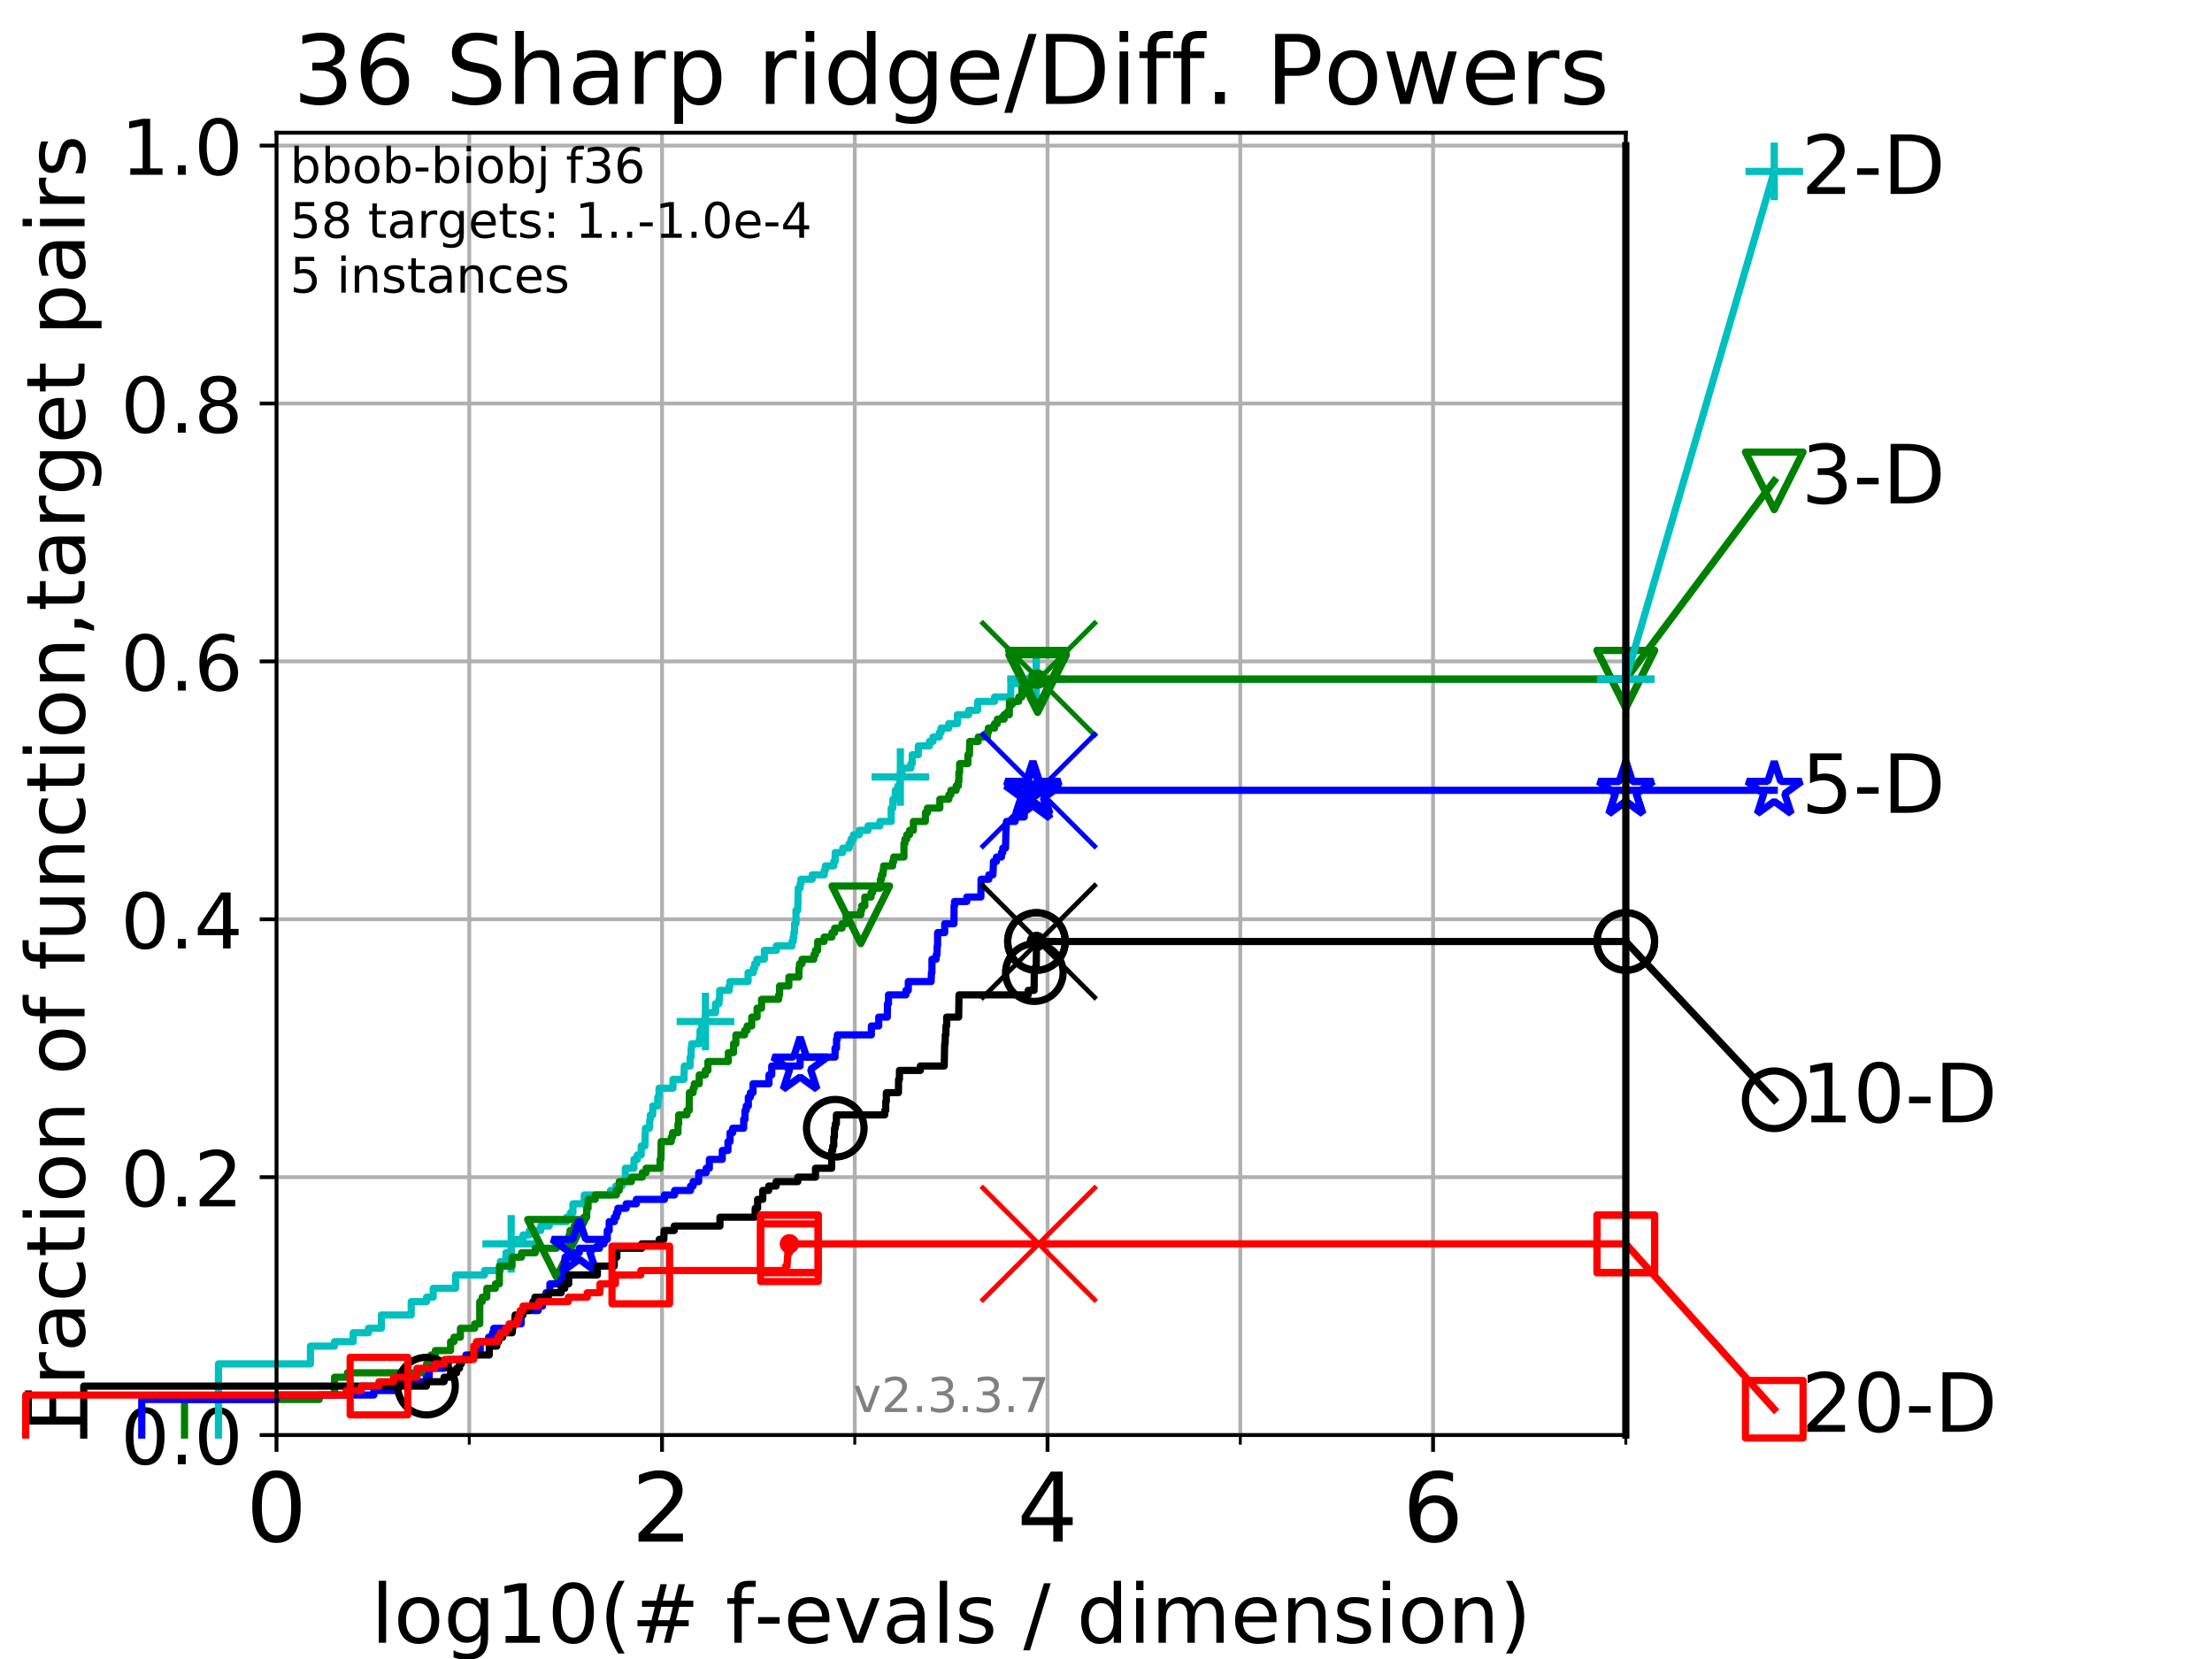 <?xml version="1.0" encoding="utf-8" standalone="no"?>
<!DOCTYPE svg PUBLIC "-//W3C//DTD SVG 1.1//EN"
  "http://www.w3.org/Graphics/SVG/1.1/DTD/svg11.dtd">
<!-- Created with matplotlib (https://matplotlib.org/) -->
<svg height="345.6pt" version="1.1" viewBox="0 0 460.8 345.6" width="460.8pt" xmlns="http://www.w3.org/2000/svg" xmlns:xlink="http://www.w3.org/1999/xlink">
 <defs>
  <style type="text/css">
*{stroke-linecap:butt;stroke-linejoin:round;}
  </style>
 </defs>
 <g id="figure_1">
  <g id="patch_1">
   <path d="M 0 345.6 
L 460.8 345.6 
L 460.8 0 
L 0 0 
z
" style="fill:#ffffff;"/>
  </g>
  <g id="axes_1">
   <g id="patch_2">
    <path d="M 57.6 298.944 
L 338.688 298.944 
L 338.688 27.648 
L 57.6 27.648 
z
" style="fill:#ffffff;"/>
   </g>
   <g id="matplotlib.axis_1">
    <g id="xtick_1">
     <g id="line2d_1">
      <path clip-path="url(#p9484f2625f)" d="M 57.6 298.944 
L 57.6 27.648 
" style="fill:none;stroke:#b0b0b0;stroke-linecap:square;stroke-width:0.8;"/>
     </g>
     <g id="line2d_2">
      <defs>
       <path d="M 0 0 
L 0 3.5 
" id="mac007f368b" style="stroke:#000000;stroke-width:0.8;"/>
      </defs>
      <g>
       <use style="stroke:#000000;stroke-width:0.8;" x="57.6" xlink:href="#mac007f368b" y="298.944"/>
      </g>
     </g>
     <g id="text_1">
      <!-- 0 -->
      <defs>
       <path d="M 31.781 66.406 
Q 24.172 66.406 20.328 58.906 
Q 16.5 51.422 16.5 36.375 
Q 16.5 21.391 20.328 13.891 
Q 24.172 6.391 31.781 6.391 
Q 39.453 6.391 43.281 13.891 
Q 47.125 21.391 47.125 36.375 
Q 47.125 51.422 43.281 58.906 
Q 39.453 66.406 31.781 66.406 
z
M 31.781 74.219 
Q 44.047 74.219 50.516 64.516 
Q 56.984 54.828 56.984 36.375 
Q 56.984 17.969 50.516 8.266 
Q 44.047 -1.422 31.781 -1.422 
Q 19.531 -1.422 13.062 8.266 
Q 6.594 17.969 6.594 36.375 
Q 6.594 54.828 13.062 64.516 
Q 19.531 74.219 31.781 74.219 
z
" id="DejaVuSans-48"/>
      </defs>
      <g transform="translate(51.237 321.141)scale(0.2 -0.2)">
       <use xlink:href="#DejaVuSans-48"/>
      </g>
     </g>
    </g>
    <g id="xtick_2">
     <g id="line2d_3">
      <path clip-path="url(#p9484f2625f)" d="M 137.911 298.944 
L 137.911 27.648 
" style="fill:none;stroke:#b0b0b0;stroke-linecap:square;stroke-width:0.8;"/>
     </g>
     <g id="line2d_4">
      <g>
       <use style="stroke:#000000;stroke-width:0.8;" x="137.911" xlink:href="#mac007f368b" y="298.944"/>
      </g>
     </g>
     <g id="text_2">
      <!-- 2 -->
      <defs>
       <path d="M 19.188 8.297 
L 53.609 8.297 
L 53.609 0 
L 7.328 0 
L 7.328 8.297 
Q 12.938 14.109 22.625 23.891 
Q 32.328 33.688 34.812 36.531 
Q 39.547 41.844 41.422 45.531 
Q 43.312 49.219 43.312 52.781 
Q 43.312 58.594 39.234 62.25 
Q 35.156 65.922 28.609 65.922 
Q 23.969 65.922 18.812 64.312 
Q 13.672 62.703 7.812 59.422 
L 7.812 69.391 
Q 13.766 71.781 18.938 73 
Q 24.125 74.219 28.422 74.219 
Q 39.75 74.219 46.484 68.547 
Q 53.219 62.891 53.219 53.422 
Q 53.219 48.922 51.531 44.891 
Q 49.859 40.875 45.406 35.406 
Q 44.188 33.984 37.641 27.219 
Q 31.109 20.453 19.188 8.297 
z
" id="DejaVuSans-50"/>
      </defs>
      <g transform="translate(131.548 321.141)scale(0.2 -0.2)">
       <use xlink:href="#DejaVuSans-50"/>
      </g>
     </g>
    </g>
    <g id="xtick_3">
     <g id="line2d_5">
      <path clip-path="url(#p9484f2625f)" d="M 218.222 298.944 
L 218.222 27.648 
" style="fill:none;stroke:#b0b0b0;stroke-linecap:square;stroke-width:0.8;"/>
     </g>
     <g id="line2d_6">
      <g>
       <use style="stroke:#000000;stroke-width:0.8;" x="218.222" xlink:href="#mac007f368b" y="298.944"/>
      </g>
     </g>
     <g id="text_3">
      <!-- 4 -->
      <defs>
       <path d="M 37.797 64.312 
L 12.891 25.391 
L 37.797 25.391 
z
M 35.203 72.906 
L 47.609 72.906 
L 47.609 25.391 
L 58.016 25.391 
L 58.016 17.188 
L 47.609 17.188 
L 47.609 0 
L 37.797 0 
L 37.797 17.188 
L 4.891 17.188 
L 4.891 26.703 
z
" id="DejaVuSans-52"/>
      </defs>
      <g transform="translate(211.859 321.141)scale(0.2 -0.2)">
       <use xlink:href="#DejaVuSans-52"/>
      </g>
     </g>
    </g>
    <g id="xtick_4">
     <g id="line2d_7">
      <path clip-path="url(#p9484f2625f)" d="M 298.533 298.944 
L 298.533 27.648 
" style="fill:none;stroke:#b0b0b0;stroke-linecap:square;stroke-width:0.8;"/>
     </g>
     <g id="line2d_8">
      <g>
       <use style="stroke:#000000;stroke-width:0.8;" x="298.533" xlink:href="#mac007f368b" y="298.944"/>
      </g>
     </g>
     <g id="text_4">
      <!-- 6 -->
      <defs>
       <path d="M 33.016 40.375 
Q 26.375 40.375 22.484 35.828 
Q 18.609 31.297 18.609 23.391 
Q 18.609 15.531 22.484 10.953 
Q 26.375 6.391 33.016 6.391 
Q 39.656 6.391 43.531 10.953 
Q 47.406 15.531 47.406 23.391 
Q 47.406 31.297 43.531 35.828 
Q 39.656 40.375 33.016 40.375 
z
M 52.594 71.297 
L 52.594 62.312 
Q 48.875 64.062 45.094 64.984 
Q 41.312 65.922 37.594 65.922 
Q 27.828 65.922 22.672 59.328 
Q 17.531 52.734 16.797 39.406 
Q 19.672 43.656 24.016 45.922 
Q 28.375 48.188 33.594 48.188 
Q 44.578 48.188 50.953 41.516 
Q 57.328 34.859 57.328 23.391 
Q 57.328 12.156 50.688 5.359 
Q 44.047 -1.422 33.016 -1.422 
Q 20.359 -1.422 13.672 8.266 
Q 6.984 17.969 6.984 36.375 
Q 6.984 53.656 15.188 63.938 
Q 23.391 74.219 37.203 74.219 
Q 40.922 74.219 44.703 73.484 
Q 48.484 72.75 52.594 71.297 
z
" id="DejaVuSans-54"/>
      </defs>
      <g transform="translate(292.17 321.141)scale(0.2 -0.2)">
       <use xlink:href="#DejaVuSans-54"/>
      </g>
     </g>
    </g>
    <g id="xtick_5">
     <g id="line2d_9">
      <path clip-path="url(#p9484f2625f)" d="M 97.755 298.944 
L 97.755 27.648 
" style="fill:none;stroke:#b0b0b0;stroke-linecap:square;stroke-width:0.8;"/>
     </g>
     <g id="line2d_10">
      <defs>
       <path d="M 0 0 
L 0 2 
" id="mc11484f718" style="stroke:#000000;stroke-width:0.6;"/>
      </defs>
      <g>
       <use style="stroke:#000000;stroke-width:0.6;" x="97.755" xlink:href="#mc11484f718" y="298.944"/>
      </g>
     </g>
    </g>
    <g id="xtick_6">
     <g id="line2d_11">
      <path clip-path="url(#p9484f2625f)" d="M 178.066 298.944 
L 178.066 27.648 
" style="fill:none;stroke:#b0b0b0;stroke-linecap:square;stroke-width:0.8;"/>
     </g>
     <g id="line2d_12">
      <g>
       <use style="stroke:#000000;stroke-width:0.6;" x="178.066" xlink:href="#mc11484f718" y="298.944"/>
      </g>
     </g>
    </g>
    <g id="xtick_7">
     <g id="line2d_13">
      <path clip-path="url(#p9484f2625f)" d="M 258.377 298.944 
L 258.377 27.648 
" style="fill:none;stroke:#b0b0b0;stroke-linecap:square;stroke-width:0.8;"/>
     </g>
     <g id="line2d_14">
      <g>
       <use style="stroke:#000000;stroke-width:0.6;" x="258.377" xlink:href="#mc11484f718" y="298.944"/>
      </g>
     </g>
    </g>
    <g id="xtick_8">
     <g id="line2d_15">
      <path clip-path="url(#p9484f2625f)" d="M 338.688 298.944 
L 338.688 27.648 
" style="fill:none;stroke:#b0b0b0;stroke-linecap:square;stroke-width:0.8;"/>
     </g>
     <g id="line2d_16">
      <g>
       <use style="stroke:#000000;stroke-width:0.6;" x="338.688" xlink:href="#mc11484f718" y="298.944"/>
      </g>
     </g>
    </g>
    <g id="text_5">
     <!-- log10(# f-evals / dimension) -->
     <defs>
      <path d="M 9.422 75.984 
L 18.406 75.984 
L 18.406 0 
L 9.422 0 
z
" id="DejaVuSans-108"/>
      <path d="M 30.609 48.391 
Q 23.391 48.391 19.188 42.75 
Q 14.984 37.109 14.984 27.297 
Q 14.984 17.484 19.156 11.844 
Q 23.344 6.203 30.609 6.203 
Q 37.797 6.203 41.984 11.859 
Q 46.188 17.531 46.188 27.297 
Q 46.188 37.016 41.984 42.703 
Q 37.797 48.391 30.609 48.391 
z
M 30.609 56 
Q 42.328 56 49.016 48.375 
Q 55.719 40.766 55.719 27.297 
Q 55.719 13.875 49.016 6.219 
Q 42.328 -1.422 30.609 -1.422 
Q 18.844 -1.422 12.172 6.219 
Q 5.516 13.875 5.516 27.297 
Q 5.516 40.766 12.172 48.375 
Q 18.844 56 30.609 56 
z
" id="DejaVuSans-111"/>
      <path d="M 45.406 27.984 
Q 45.406 37.75 41.375 43.109 
Q 37.359 48.484 30.078 48.484 
Q 22.859 48.484 18.828 43.109 
Q 14.797 37.75 14.797 27.984 
Q 14.797 18.266 18.828 12.891 
Q 22.859 7.516 30.078 7.516 
Q 37.359 7.516 41.375 12.891 
Q 45.406 18.266 45.406 27.984 
z
M 54.391 6.781 
Q 54.391 -7.172 48.188 -13.984 
Q 42 -20.797 29.203 -20.797 
Q 24.469 -20.797 20.266 -20.094 
Q 16.062 -19.391 12.109 -17.922 
L 12.109 -9.188 
Q 16.062 -11.328 19.922 -12.344 
Q 23.781 -13.375 27.781 -13.375 
Q 36.625 -13.375 41.016 -8.766 
Q 45.406 -4.156 45.406 5.172 
L 45.406 9.625 
Q 42.625 4.781 38.281 2.391 
Q 33.938 0 27.875 0 
Q 17.828 0 11.672 7.656 
Q 5.516 15.328 5.516 27.984 
Q 5.516 40.672 11.672 48.328 
Q 17.828 56 27.875 56 
Q 33.938 56 38.281 53.609 
Q 42.625 51.219 45.406 46.391 
L 45.406 54.688 
L 54.391 54.688 
z
" id="DejaVuSans-103"/>
      <path d="M 12.406 8.297 
L 28.516 8.297 
L 28.516 63.922 
L 10.984 60.406 
L 10.984 69.391 
L 28.422 72.906 
L 38.281 72.906 
L 38.281 8.297 
L 54.391 8.297 
L 54.391 0 
L 12.406 0 
z
" id="DejaVuSans-49"/>
      <path d="M 31 75.875 
Q 24.469 64.656 21.281 53.656 
Q 18.109 42.672 18.109 31.391 
Q 18.109 20.125 21.312 9.062 
Q 24.516 -2 31 -13.188 
L 23.188 -13.188 
Q 15.875 -1.703 12.234 9.375 
Q 8.594 20.453 8.594 31.391 
Q 8.594 42.281 12.203 53.312 
Q 15.828 64.359 23.188 75.875 
z
" id="DejaVuSans-40"/>
      <path d="M 51.125 44 
L 36.922 44 
L 32.812 27.688 
L 47.125 27.688 
z
M 43.797 71.781 
L 38.719 51.516 
L 52.984 51.516 
L 58.109 71.781 
L 65.922 71.781 
L 60.891 51.516 
L 76.125 51.516 
L 76.125 44 
L 58.984 44 
L 54.984 27.688 
L 70.516 27.688 
L 70.516 20.219 
L 53.078 20.219 
L 48 0 
L 40.188 0 
L 45.219 20.219 
L 30.906 20.219 
L 25.875 0 
L 18.016 0 
L 23.094 20.219 
L 7.719 20.219 
L 7.719 27.688 
L 24.906 27.688 
L 29 44 
L 13.281 44 
L 13.281 51.516 
L 30.906 51.516 
L 35.891 71.781 
z
" id="DejaVuSans-35"/>
      <path id="DejaVuSans-32"/>
      <path d="M 37.109 75.984 
L 37.109 68.5 
L 28.516 68.5 
Q 23.688 68.5 21.797 66.547 
Q 19.922 64.594 19.922 59.516 
L 19.922 54.688 
L 34.719 54.688 
L 34.719 47.703 
L 19.922 47.703 
L 19.922 0 
L 10.891 0 
L 10.891 47.703 
L 2.297 47.703 
L 2.297 54.688 
L 10.891 54.688 
L 10.891 58.5 
Q 10.891 67.625 15.141 71.797 
Q 19.391 75.984 28.609 75.984 
z
" id="DejaVuSans-102"/>
      <path d="M 4.891 31.391 
L 31.203 31.391 
L 31.203 23.391 
L 4.891 23.391 
z
" id="DejaVuSans-45"/>
      <path d="M 56.203 29.594 
L 56.203 25.203 
L 14.891 25.203 
Q 15.484 15.922 20.484 11.062 
Q 25.484 6.203 34.422 6.203 
Q 39.594 6.203 44.453 7.469 
Q 49.312 8.734 54.109 11.281 
L 54.109 2.781 
Q 49.266 0.734 44.188 -0.344 
Q 39.109 -1.422 33.891 -1.422 
Q 20.797 -1.422 13.156 6.188 
Q 5.516 13.812 5.516 26.812 
Q 5.516 40.234 12.766 48.109 
Q 20.016 56 32.328 56 
Q 43.359 56 49.781 48.891 
Q 56.203 41.797 56.203 29.594 
z
M 47.219 32.234 
Q 47.125 39.594 43.094 43.984 
Q 39.062 48.391 32.422 48.391 
Q 24.906 48.391 20.391 44.141 
Q 15.875 39.891 15.188 32.172 
z
" id="DejaVuSans-101"/>
      <path d="M 2.984 54.688 
L 12.5 54.688 
L 29.594 8.797 
L 46.688 54.688 
L 56.203 54.688 
L 35.688 0 
L 23.484 0 
z
" id="DejaVuSans-118"/>
      <path d="M 34.281 27.484 
Q 23.391 27.484 19.188 25 
Q 14.984 22.516 14.984 16.5 
Q 14.984 11.719 18.141 8.906 
Q 21.297 6.109 26.703 6.109 
Q 34.188 6.109 38.703 11.406 
Q 43.219 16.703 43.219 25.484 
L 43.219 27.484 
z
M 52.203 31.203 
L 52.203 0 
L 43.219 0 
L 43.219 8.297 
Q 40.141 3.328 35.547 0.953 
Q 30.953 -1.422 24.312 -1.422 
Q 15.922 -1.422 10.953 3.297 
Q 6 8.016 6 15.922 
Q 6 25.141 12.172 29.828 
Q 18.359 34.516 30.609 34.516 
L 43.219 34.516 
L 43.219 35.406 
Q 43.219 41.609 39.141 45 
Q 35.062 48.391 27.688 48.391 
Q 23 48.391 18.547 47.266 
Q 14.109 46.141 10.016 43.891 
L 10.016 52.203 
Q 14.938 54.109 19.578 55.047 
Q 24.219 56 28.609 56 
Q 40.484 56 46.344 49.844 
Q 52.203 43.703 52.203 31.203 
z
" id="DejaVuSans-97"/>
      <path d="M 44.281 53.078 
L 44.281 44.578 
Q 40.484 46.531 36.375 47.5 
Q 32.281 48.484 27.875 48.484 
Q 21.188 48.484 17.844 46.438 
Q 14.5 44.391 14.5 40.281 
Q 14.5 37.156 16.891 35.375 
Q 19.281 33.594 26.516 31.984 
L 29.594 31.297 
Q 39.156 29.25 43.188 25.516 
Q 47.219 21.781 47.219 15.094 
Q 47.219 7.469 41.188 3.016 
Q 35.156 -1.422 24.609 -1.422 
Q 20.219 -1.422 15.453 -0.562 
Q 10.688 0.297 5.422 2 
L 5.422 11.281 
Q 10.406 8.688 15.234 7.391 
Q 20.062 6.109 24.812 6.109 
Q 31.156 6.109 34.562 8.281 
Q 37.984 10.453 37.984 14.406 
Q 37.984 18.062 35.516 20.016 
Q 33.062 21.969 24.703 23.781 
L 21.578 24.516 
Q 13.234 26.266 9.516 29.906 
Q 5.812 33.547 5.812 39.891 
Q 5.812 47.609 11.281 51.797 
Q 16.75 56 26.812 56 
Q 31.781 56 36.172 55.266 
Q 40.578 54.547 44.281 53.078 
z
" id="DejaVuSans-115"/>
      <path d="M 25.391 72.906 
L 33.688 72.906 
L 8.297 -9.281 
L 0 -9.281 
z
" id="DejaVuSans-47"/>
      <path d="M 45.406 46.391 
L 45.406 75.984 
L 54.391 75.984 
L 54.391 0 
L 45.406 0 
L 45.406 8.203 
Q 42.578 3.328 38.25 0.953 
Q 33.938 -1.422 27.875 -1.422 
Q 17.969 -1.422 11.734 6.484 
Q 5.516 14.406 5.516 27.297 
Q 5.516 40.188 11.734 48.094 
Q 17.969 56 27.875 56 
Q 33.938 56 38.25 53.625 
Q 42.578 51.266 45.406 46.391 
z
M 14.797 27.297 
Q 14.797 17.391 18.875 11.75 
Q 22.953 6.109 30.078 6.109 
Q 37.203 6.109 41.297 11.75 
Q 45.406 17.391 45.406 27.297 
Q 45.406 37.203 41.297 42.844 
Q 37.203 48.484 30.078 48.484 
Q 22.953 48.484 18.875 42.844 
Q 14.797 37.203 14.797 27.297 
z
" id="DejaVuSans-100"/>
      <path d="M 9.422 54.688 
L 18.406 54.688 
L 18.406 0 
L 9.422 0 
z
M 9.422 75.984 
L 18.406 75.984 
L 18.406 64.594 
L 9.422 64.594 
z
" id="DejaVuSans-105"/>
      <path d="M 52 44.188 
Q 55.375 50.25 60.062 53.125 
Q 64.75 56 71.094 56 
Q 79.641 56 84.281 50.016 
Q 88.922 44.047 88.922 33.016 
L 88.922 0 
L 79.891 0 
L 79.891 32.719 
Q 79.891 40.578 77.094 44.375 
Q 74.312 48.188 68.609 48.188 
Q 61.625 48.188 57.562 43.547 
Q 53.516 38.922 53.516 30.906 
L 53.516 0 
L 44.484 0 
L 44.484 32.719 
Q 44.484 40.625 41.703 44.406 
Q 38.922 48.188 33.109 48.188 
Q 26.219 48.188 22.156 43.531 
Q 18.109 38.875 18.109 30.906 
L 18.109 0 
L 9.078 0 
L 9.078 54.688 
L 18.109 54.688 
L 18.109 46.188 
Q 21.188 51.219 25.484 53.609 
Q 29.781 56 35.688 56 
Q 41.656 56 45.828 52.969 
Q 50 49.953 52 44.188 
z
" id="DejaVuSans-109"/>
      <path d="M 54.891 33.016 
L 54.891 0 
L 45.906 0 
L 45.906 32.719 
Q 45.906 40.484 42.875 44.328 
Q 39.844 48.188 33.797 48.188 
Q 26.516 48.188 22.312 43.547 
Q 18.109 38.922 18.109 30.906 
L 18.109 0 
L 9.078 0 
L 9.078 54.688 
L 18.109 54.688 
L 18.109 46.188 
Q 21.344 51.125 25.703 53.562 
Q 30.078 56 35.797 56 
Q 45.219 56 50.047 50.172 
Q 54.891 44.344 54.891 33.016 
z
" id="DejaVuSans-110"/>
      <path d="M 8.016 75.875 
L 15.828 75.875 
Q 23.141 64.359 26.781 53.312 
Q 30.422 42.281 30.422 31.391 
Q 30.422 20.453 26.781 9.375 
Q 23.141 -1.703 15.828 -13.188 
L 8.016 -13.188 
Q 14.5 -2 17.703 9.062 
Q 20.906 20.125 20.906 31.391 
Q 20.906 42.672 17.703 53.656 
Q 14.5 64.656 8.016 75.875 
z
" id="DejaVuSans-41"/>
     </defs>
     <g transform="translate(77.303 342.218)scale(0.17 -0.17)">
      <use xlink:href="#DejaVuSans-108"/>
      <use x="27.783" xlink:href="#DejaVuSans-111"/>
      <use x="88.965" xlink:href="#DejaVuSans-103"/>
      <use x="152.441" xlink:href="#DejaVuSans-49"/>
      <use x="216.064" xlink:href="#DejaVuSans-48"/>
      <use x="279.688" xlink:href="#DejaVuSans-40"/>
      <use x="318.701" xlink:href="#DejaVuSans-35"/>
      <use x="402.49" xlink:href="#DejaVuSans-32"/>
      <use x="434.277" xlink:href="#DejaVuSans-102"/>
      <use x="469.404" xlink:href="#DejaVuSans-45"/>
      <use x="505.488" xlink:href="#DejaVuSans-101"/>
      <use x="567.012" xlink:href="#DejaVuSans-118"/>
      <use x="626.191" xlink:href="#DejaVuSans-97"/>
      <use x="687.471" xlink:href="#DejaVuSans-108"/>
      <use x="715.254" xlink:href="#DejaVuSans-115"/>
      <use x="767.354" xlink:href="#DejaVuSans-32"/>
      <use x="799.141" xlink:href="#DejaVuSans-47"/>
      <use x="832.832" xlink:href="#DejaVuSans-32"/>
      <use x="864.619" xlink:href="#DejaVuSans-100"/>
      <use x="928.096" xlink:href="#DejaVuSans-105"/>
      <use x="955.879" xlink:href="#DejaVuSans-109"/>
      <use x="1053.291" xlink:href="#DejaVuSans-101"/>
      <use x="1114.814" xlink:href="#DejaVuSans-110"/>
      <use x="1178.193" xlink:href="#DejaVuSans-115"/>
      <use x="1230.293" xlink:href="#DejaVuSans-105"/>
      <use x="1258.076" xlink:href="#DejaVuSans-111"/>
      <use x="1319.258" xlink:href="#DejaVuSans-110"/>
      <use x="1382.637" xlink:href="#DejaVuSans-41"/>
     </g>
    </g>
   </g>
   <g id="matplotlib.axis_2">
    <g id="ytick_1">
     <g id="line2d_17">
      <path clip-path="url(#p9484f2625f)" d="M 57.6 298.944 
L 338.688 298.944 
" style="fill:none;stroke:#b0b0b0;stroke-linecap:square;stroke-width:0.8;"/>
     </g>
     <g id="line2d_18">
      <defs>
       <path d="M 0 0 
L -3.5 0 
" id="md9bc6ac590" style="stroke:#000000;stroke-width:0.8;"/>
      </defs>
      <g>
       <use style="stroke:#000000;stroke-width:0.8;" x="57.6" xlink:href="#md9bc6ac590" y="298.944"/>
      </g>
     </g>
     <g id="text_6">
      <!-- 0.0 -->
      <defs>
       <path d="M 10.688 12.406 
L 21 12.406 
L 21 0 
L 10.688 0 
z
" id="DejaVuSans-46"/>
      </defs>
      <g transform="translate(25.155 305.023)scale(0.16 -0.16)">
       <use xlink:href="#DejaVuSans-48"/>
       <use x="63.623" xlink:href="#DejaVuSans-46"/>
       <use x="95.41" xlink:href="#DejaVuSans-48"/>
      </g>
     </g>
    </g>
    <g id="ytick_2">
     <g id="line2d_19">
      <path clip-path="url(#p9484f2625f)" d="M 57.6 245.222 
L 338.688 245.222 
" style="fill:none;stroke:#b0b0b0;stroke-linecap:square;stroke-width:0.8;"/>
     </g>
     <g id="line2d_20">
      <g>
       <use style="stroke:#000000;stroke-width:0.8;" x="57.6" xlink:href="#md9bc6ac590" y="245.222"/>
      </g>
     </g>
     <g id="text_7">
      <!-- 0.2 -->
      <g transform="translate(25.155 251.301)scale(0.16 -0.16)">
       <use xlink:href="#DejaVuSans-48"/>
       <use x="63.623" xlink:href="#DejaVuSans-46"/>
       <use x="95.41" xlink:href="#DejaVuSans-50"/>
      </g>
     </g>
    </g>
    <g id="ytick_3">
     <g id="line2d_21">
      <path clip-path="url(#p9484f2625f)" d="M 57.6 191.5 
L 338.688 191.5 
" style="fill:none;stroke:#b0b0b0;stroke-linecap:square;stroke-width:0.8;"/>
     </g>
     <g id="line2d_22">
      <g>
       <use style="stroke:#000000;stroke-width:0.8;" x="57.6" xlink:href="#md9bc6ac590" y="191.5"/>
      </g>
     </g>
     <g id="text_8">
      <!-- 0.4 -->
      <g transform="translate(25.155 197.579)scale(0.16 -0.16)">
       <use xlink:href="#DejaVuSans-48"/>
       <use x="63.623" xlink:href="#DejaVuSans-46"/>
       <use x="95.41" xlink:href="#DejaVuSans-52"/>
      </g>
     </g>
    </g>
    <g id="ytick_4">
     <g id="line2d_23">
      <path clip-path="url(#p9484f2625f)" d="M 57.6 137.778 
L 338.688 137.778 
" style="fill:none;stroke:#b0b0b0;stroke-linecap:square;stroke-width:0.8;"/>
     </g>
     <g id="line2d_24">
      <g>
       <use style="stroke:#000000;stroke-width:0.8;" x="57.6" xlink:href="#md9bc6ac590" y="137.778"/>
      </g>
     </g>
     <g id="text_9">
      <!-- 0.6 -->
      <g transform="translate(25.155 143.857)scale(0.16 -0.16)">
       <use xlink:href="#DejaVuSans-48"/>
       <use x="63.623" xlink:href="#DejaVuSans-46"/>
       <use x="95.41" xlink:href="#DejaVuSans-54"/>
      </g>
     </g>
    </g>
    <g id="ytick_5">
     <g id="line2d_25">
      <path clip-path="url(#p9484f2625f)" d="M 57.6 84.056 
L 338.688 84.056 
" style="fill:none;stroke:#b0b0b0;stroke-linecap:square;stroke-width:0.8;"/>
     </g>
     <g id="line2d_26">
      <g>
       <use style="stroke:#000000;stroke-width:0.8;" x="57.6" xlink:href="#md9bc6ac590" y="84.056"/>
      </g>
     </g>
     <g id="text_10">
      <!-- 0.8 -->
      <defs>
       <path d="M 31.781 34.625 
Q 24.75 34.625 20.719 30.859 
Q 16.703 27.094 16.703 20.516 
Q 16.703 13.922 20.719 10.156 
Q 24.75 6.391 31.781 6.391 
Q 38.812 6.391 42.859 10.172 
Q 46.922 13.969 46.922 20.516 
Q 46.922 27.094 42.891 30.859 
Q 38.875 34.625 31.781 34.625 
z
M 21.922 38.812 
Q 15.578 40.375 12.031 44.719 
Q 8.5 49.078 8.5 55.328 
Q 8.5 64.062 14.719 69.141 
Q 20.953 74.219 31.781 74.219 
Q 42.672 74.219 48.875 69.141 
Q 55.078 64.062 55.078 55.328 
Q 55.078 49.078 51.531 44.719 
Q 48 40.375 41.703 38.812 
Q 48.828 37.156 52.797 32.312 
Q 56.781 27.484 56.781 20.516 
Q 56.781 9.906 50.312 4.234 
Q 43.844 -1.422 31.781 -1.422 
Q 19.734 -1.422 13.25 4.234 
Q 6.781 9.906 6.781 20.516 
Q 6.781 27.484 10.781 32.312 
Q 14.797 37.156 21.922 38.812 
z
M 18.312 54.391 
Q 18.312 48.734 21.844 45.562 
Q 25.391 42.391 31.781 42.391 
Q 38.141 42.391 41.719 45.562 
Q 45.312 48.734 45.312 54.391 
Q 45.312 60.062 41.719 63.234 
Q 38.141 66.406 31.781 66.406 
Q 25.391 66.406 21.844 63.234 
Q 18.312 60.062 18.312 54.391 
z
" id="DejaVuSans-56"/>
      </defs>
      <g transform="translate(25.155 90.135)scale(0.16 -0.16)">
       <use xlink:href="#DejaVuSans-48"/>
       <use x="63.623" xlink:href="#DejaVuSans-46"/>
       <use x="95.41" xlink:href="#DejaVuSans-56"/>
      </g>
     </g>
    </g>
    <g id="ytick_6">
     <g id="line2d_27">
      <path clip-path="url(#p9484f2625f)" d="M 57.6 30.334 
L 338.688 30.334 
" style="fill:none;stroke:#b0b0b0;stroke-linecap:square;stroke-width:0.8;"/>
     </g>
     <g id="line2d_28">
      <g>
       <use style="stroke:#000000;stroke-width:0.8;" x="57.6" xlink:href="#md9bc6ac590" y="30.334"/>
      </g>
     </g>
     <g id="text_11">
      <!-- 1.0 -->
      <g transform="translate(25.155 36.413)scale(0.16 -0.16)">
       <use xlink:href="#DejaVuSans-49"/>
       <use x="63.623" xlink:href="#DejaVuSans-46"/>
       <use x="95.41" xlink:href="#DejaVuSans-48"/>
      </g>
     </g>
    </g>
    <g id="text_12">
     <!-- Fraction of function,target pairs -->
     <defs>
      <path d="M 9.812 72.906 
L 51.703 72.906 
L 51.703 64.594 
L 19.672 64.594 
L 19.672 43.109 
L 48.578 43.109 
L 48.578 34.812 
L 19.672 34.812 
L 19.672 0 
L 9.812 0 
z
" id="DejaVuSans-70"/>
      <path d="M 41.109 46.297 
Q 39.594 47.172 37.812 47.578 
Q 36.031 48 33.891 48 
Q 26.266 48 22.188 43.047 
Q 18.109 38.094 18.109 28.812 
L 18.109 0 
L 9.078 0 
L 9.078 54.688 
L 18.109 54.688 
L 18.109 46.188 
Q 20.953 51.172 25.484 53.578 
Q 30.031 56 36.531 56 
Q 37.453 56 38.578 55.875 
Q 39.703 55.766 41.062 55.516 
z
" id="DejaVuSans-114"/>
      <path d="M 48.781 52.594 
L 48.781 44.188 
Q 44.969 46.297 41.141 47.344 
Q 37.312 48.391 33.406 48.391 
Q 24.656 48.391 19.812 42.844 
Q 14.984 37.312 14.984 27.297 
Q 14.984 17.281 19.812 11.734 
Q 24.656 6.203 33.406 6.203 
Q 37.312 6.203 41.141 7.25 
Q 44.969 8.297 48.781 10.406 
L 48.781 2.094 
Q 45.016 0.344 40.984 -0.531 
Q 36.969 -1.422 32.422 -1.422 
Q 20.062 -1.422 12.781 6.344 
Q 5.516 14.109 5.516 27.297 
Q 5.516 40.672 12.859 48.328 
Q 20.219 56 33.016 56 
Q 37.156 56 41.109 55.141 
Q 45.062 54.297 48.781 52.594 
z
" id="DejaVuSans-99"/>
      <path d="M 18.312 70.219 
L 18.312 54.688 
L 36.812 54.688 
L 36.812 47.703 
L 18.312 47.703 
L 18.312 18.016 
Q 18.312 11.328 20.141 9.422 
Q 21.969 7.516 27.594 7.516 
L 36.812 7.516 
L 36.812 0 
L 27.594 0 
Q 17.188 0 13.234 3.875 
Q 9.281 7.766 9.281 18.016 
L 9.281 47.703 
L 2.688 47.703 
L 2.688 54.688 
L 9.281 54.688 
L 9.281 70.219 
z
" id="DejaVuSans-116"/>
      <path d="M 8.5 21.578 
L 8.5 54.688 
L 17.484 54.688 
L 17.484 21.922 
Q 17.484 14.156 20.5 10.266 
Q 23.531 6.391 29.594 6.391 
Q 36.859 6.391 41.078 11.031 
Q 45.312 15.672 45.312 23.688 
L 45.312 54.688 
L 54.297 54.688 
L 54.297 0 
L 45.312 0 
L 45.312 8.406 
Q 42.047 3.422 37.719 1 
Q 33.406 -1.422 27.688 -1.422 
Q 18.266 -1.422 13.375 4.438 
Q 8.5 10.297 8.5 21.578 
z
M 31.109 56 
z
" id="DejaVuSans-117"/>
      <path d="M 11.719 12.406 
L 22.016 12.406 
L 22.016 4 
L 14.016 -11.625 
L 7.719 -11.625 
L 11.719 4 
z
" id="DejaVuSans-44"/>
      <path d="M 18.109 8.203 
L 18.109 -20.797 
L 9.078 -20.797 
L 9.078 54.688 
L 18.109 54.688 
L 18.109 46.391 
Q 20.953 51.266 25.266 53.625 
Q 29.594 56 35.594 56 
Q 45.562 56 51.781 48.094 
Q 58.016 40.188 58.016 27.297 
Q 58.016 14.406 51.781 6.484 
Q 45.562 -1.422 35.594 -1.422 
Q 29.594 -1.422 25.266 0.953 
Q 20.953 3.328 18.109 8.203 
z
M 48.688 27.297 
Q 48.688 37.203 44.609 42.844 
Q 40.531 48.484 33.406 48.484 
Q 26.266 48.484 22.188 42.844 
Q 18.109 37.203 18.109 27.297 
Q 18.109 17.391 22.188 11.75 
Q 26.266 6.109 33.406 6.109 
Q 40.531 6.109 44.609 11.75 
Q 48.688 17.391 48.688 27.297 
z
" id="DejaVuSans-112"/>
     </defs>
     <g transform="translate(17.62 298.435)rotate(-90)scale(0.17 -0.17)">
      <use xlink:href="#DejaVuSans-70"/>
      <use x="57.41" xlink:href="#DejaVuSans-114"/>
      <use x="98.523" xlink:href="#DejaVuSans-97"/>
      <use x="159.803" xlink:href="#DejaVuSans-99"/>
      <use x="214.783" xlink:href="#DejaVuSans-116"/>
      <use x="253.992" xlink:href="#DejaVuSans-105"/>
      <use x="281.775" xlink:href="#DejaVuSans-111"/>
      <use x="342.957" xlink:href="#DejaVuSans-110"/>
      <use x="406.336" xlink:href="#DejaVuSans-32"/>
      <use x="438.123" xlink:href="#DejaVuSans-111"/>
      <use x="499.305" xlink:href="#DejaVuSans-102"/>
      <use x="534.51" xlink:href="#DejaVuSans-32"/>
      <use x="566.297" xlink:href="#DejaVuSans-102"/>
      <use x="601.502" xlink:href="#DejaVuSans-117"/>
      <use x="664.881" xlink:href="#DejaVuSans-110"/>
      <use x="728.26" xlink:href="#DejaVuSans-99"/>
      <use x="783.24" xlink:href="#DejaVuSans-116"/>
      <use x="822.449" xlink:href="#DejaVuSans-105"/>
      <use x="850.232" xlink:href="#DejaVuSans-111"/>
      <use x="911.414" xlink:href="#DejaVuSans-110"/>
      <use x="974.793" xlink:href="#DejaVuSans-44"/>
      <use x="1006.58" xlink:href="#DejaVuSans-116"/>
      <use x="1045.789" xlink:href="#DejaVuSans-97"/>
      <use x="1107.068" xlink:href="#DejaVuSans-114"/>
      <use x="1148.166" xlink:href="#DejaVuSans-103"/>
      <use x="1211.643" xlink:href="#DejaVuSans-101"/>
      <use x="1273.166" xlink:href="#DejaVuSans-116"/>
      <use x="1312.375" xlink:href="#DejaVuSans-32"/>
      <use x="1344.162" xlink:href="#DejaVuSans-112"/>
      <use x="1407.639" xlink:href="#DejaVuSans-97"/>
      <use x="1468.918" xlink:href="#DejaVuSans-105"/>
      <use x="1496.701" xlink:href="#DejaVuSans-114"/>
      <use x="1537.814" xlink:href="#DejaVuSans-115"/>
     </g>
    </g>
   </g>
   <g id="line2d_29">
    <defs>
     <path d="M 0 1.5 
C 0.398 1.5 0.779 1.342 1.061 1.061 
C 1.342 0.779 1.5 0.398 1.5 0 
C 1.5 -0.398 1.342 -0.779 1.061 -1.061 
C 0.779 -1.342 0.398 -1.5 0 -1.5 
C -0.398 -1.5 -0.779 -1.342 -1.061 -1.061 
C -1.342 -0.779 -1.5 -0.398 -1.5 0 
C -1.5 0.398 -1.342 0.779 -1.061 1.061 
C -0.779 1.342 -0.398 1.5 0 1.5 
z
" id="m3d861d9ba2" style="stroke:#00bfbf;"/>
    </defs>
    <g>
     <use style="fill:#00bfbf;stroke:#00bfbf;" x="215.855" xlink:href="#m3d861d9ba2" y="141.483"/>
     <use style="fill:#00bfbf;stroke:#00bfbf;" x="215.855" xlink:href="#m3d861d9ba2" y="141.483"/>
    </g>
   </g>
   <g id="line2d_30">
    <path d="M 45.512 298.944 
L 45.512 284.124 
L 64.671 284.124 
L 64.671 280.419 
L 69.688 280.419 
L 69.688 279.493 
L 73.579 279.493 
L 73.579 277.64 
L 76.759 277.64 
L 76.759 276.714 
L 79.447 276.714 
L 79.447 273.935 
L 85.667 273.935 
L 85.667 271.157 
L 88.847 271.157 
L 88.847 270.231 
L 90.243 270.231 
L 90.243 268.378 
L 94.921 268.378 
L 94.921 265.599 
L 100.935 265.599 
L 100.935 264.673 
L 104.235 264.673 
L 104.235 262.821 
L 105.398 262.821 
L 105.398 260.968 
L 106.489 260.968 
L 106.489 259.116 
L 107.515 259.116 
L 107.515 258.189 
L 108.949 258.189 
L 108.949 257.263 
L 110.274 257.263 
L 110.274 256.337 
L 112.656 256.337 
L 112.656 255.411 
L 114.419 255.411 
L 114.419 254.484 
L 118.04 254.484 
L 118.04 253.558 
L 118.839 253.558 
L 118.839 252.632 
L 119.352 252.632 
L 119.352 250.779 
L 121.712 250.779 
L 121.712 248.927 
L 127.165 248.927 
L 127.165 248.001 
L 128.26 248.001 
L 128.26 247.075 
L 129.574 247.075 
L 129.574 246.148 
L 130.264 246.148 
L 130.264 243.37 
L 132.06 243.37 
L 132.06 241.517 
L 132.777 241.517 
L 132.777 240.591 
L 133.578 240.591 
L 133.578 238.738 
L 134.343 238.738 
L 134.45 235.033 
L 135.281 235.033 
L 135.382 233.181 
L 135.482 233.181 
L 135.482 232.255 
L 135.976 232.255 
L 135.976 230.402 
L 137.016 230.402 
L 137.016 228.55 
L 137.29 228.55 
L 137.29 226.697 
L 140.196 226.697 
L 140.196 224.845 
L 142.486 224.845 
L 142.553 222.066 
L 143.779 222.066 
L 143.779 220.214 
L 143.965 220.214 
L 143.965 218.361 
L 144.087 218.361 
L 144.087 217.435 
L 145.666 217.435 
L 145.666 216.509 
L 145.833 216.509 
L 145.833 214.656 
L 146.216 214.656 
L 146.216 212.804 
L 146.958 212.804 
L 146.958 210.951 
L 149.058 210.951 
L 149.058 209.099 
L 149.779 209.099 
L 149.779 208.172 
L 149.911 208.172 
L 149.911 206.32 
L 151.897 206.32 
L 151.897 205.394 
L 152.053 205.394 
L 152.053 204.467 
L 155.836 204.467 
L 155.836 202.615 
L 156.924 202.615 
L 156.924 201.689 
L 157.215 201.689 
L 157.215 200.762 
L 157.67 200.762 
L 157.67 199.836 
L 159.227 199.836 
L 159.227 197.984 
L 161.735 197.984 
L 161.735 197.057 
L 164.992 197.057 
L 164.992 196.131 
L 165.248 196.131 
L 165.248 195.205 
L 165.375 195.205 
L 165.375 194.279 
L 165.519 194.279 
L 165.519 192.426 
L 165.821 192.426 
L 165.821 189.648 
L 166.186 189.648 
L 166.289 185.016 
L 166.696 185.016 
L 166.696 184.09 
L 166.846 184.09 
L 166.846 183.164 
L 169.201 183.164 
L 169.201 182.238 
L 171.709 182.238 
L 171.709 181.311 
L 171.933 181.311 
L 171.933 180.385 
L 173.689 180.385 
L 173.689 179.459 
L 173.978 179.459 
L 173.978 177.606 
L 175.557 177.606 
L 175.557 176.68 
L 176.885 176.68 
L 176.885 175.754 
L 177.272 175.754 
L 177.272 174.828 
L 177.785 174.828 
L 177.785 173.901 
L 179 173.901 
L 179 172.975 
L 180.827 172.975 
L 180.827 172.049 
L 183.287 172.049 
L 183.287 171.123 
L 185.658 171.123 
L 185.658 168.344 
L 185.999 168.344 
L 186.01 166.492 
L 186.501 166.492 
L 186.501 164.639 
L 187.036 164.639 
L 187.036 163.713 
L 187.438 163.713 
L 187.438 161.86 
L 187.559 161.86 
L 187.559 160.934 
L 187.91 160.934 
L 187.91 160.008 
L 189.753 160.008 
L 189.753 159.082 
L 190.027 159.082 
L 190.027 157.229 
L 191.293 157.229 
L 191.293 155.377 
L 193.626 155.377 
L 193.626 154.45 
L 194.364 154.45 
L 194.364 153.524 
L 195.686 153.524 
L 195.686 152.598 
L 196.041 152.598 
L 196.041 151.672 
L 197.65 151.672 
L 197.65 150.745 
L 199.439 150.745 
L 199.439 148.893 
L 201.776 148.893 
L 201.776 147.967 
L 203.651 147.967 
L 203.687 146.114 
L 207.183 146.114 
L 207.183 145.188 
L 210.546 145.188 
L 210.6 142.409 
L 215.855 142.409 
L 215.855 141.483 
L 338.688 141.483 
L 338.688 141.483 
" style="fill:none;stroke:#00bfbf;stroke-linecap:square;stroke-width:1.5;"/>
   </g>
   <g id="line2d_31">
    <defs>
     <path d="M -6 0 
L 6 0 
M 0 6 
L 0 -6 
" id="m969f819489" style="stroke:#00bfbf;stroke-width:1.5;"/>
    </defs>
    <g>
     <use style="fill-opacity:0;stroke:#00bfbf;stroke-width:1.5;" x="106.489" xlink:href="#m969f819489" y="259.116"/>
     <use style="fill-opacity:0;stroke:#00bfbf;stroke-width:1.5;" x="146.958" xlink:href="#m969f819489" y="212.804"/>
     <use style="fill-opacity:0;stroke:#00bfbf;stroke-width:1.5;" x="187.559" xlink:href="#m969f819489" y="161.86"/>
     <use style="fill-opacity:0;stroke:#00bfbf;stroke-width:1.5;" x="215.855" xlink:href="#m969f819489" y="141.483"/>
     <use style="fill-opacity:0;stroke:#00bfbf;stroke-width:1.5;" x="215.855" xlink:href="#m969f819489" y="141.483"/>
     <use style="fill-opacity:0;stroke:#00bfbf;stroke-width:1.5;" x="338.688" xlink:href="#m969f819489" y="141.483"/>
    </g>
   </g>
   <g id="line2d_32">
    <path style="fill:none;stroke:#00bfbf;stroke-linecap:square;stroke-width:1.5;"/>
    <g/>
   </g>
   <g id="line2d_33">
    <path clip-path="url(#p9484f2625f)" d="M 216.388 141.483 
" style="fill:none;stroke:#00bfbf;stroke-linecap:square;stroke-width:1.5;"/>
    <defs>
     <path d="M -12 12 
L 12 -12 
M -12 -12 
L 12 12 
" id="m87624e38b3" style="stroke:#00bfbf;"/>
    </defs>
    <g clip-path="url(#p9484f2625f)">
     <use style="fill:#00bfbf;stroke:#00bfbf;" x="216.388" xlink:href="#m87624e38b3" y="141.483"/>
    </g>
   </g>
   <g id="line2d_34">
    <defs>
     <path d="M 0 1.5 
C 0.398 1.5 0.779 1.342 1.061 1.061 
C 1.342 0.779 1.5 0.398 1.5 0 
C 1.5 -0.398 1.342 -0.779 1.061 -1.061 
C 0.779 -1.342 0.398 -1.5 0 -1.5 
C -0.398 -1.5 -0.779 -1.342 -1.061 -1.061 
C -1.342 -0.779 -1.5 -0.398 -1.5 0 
C -1.5 0.398 -1.342 0.779 -1.061 1.061 
C -0.779 1.342 -0.398 1.5 0 1.5 
z
" id="m4131960902" style="stroke:#008000;"/>
    </defs>
    <g>
     <use style="fill:#008000;stroke:#008000;" x="216.159" xlink:href="#m4131960902" y="141.483"/>
     <use style="fill:#008000;stroke:#008000;" x="216.159" xlink:href="#m4131960902" y="141.483"/>
    </g>
   </g>
   <g id="line2d_35">
    <path d="M 38.441 298.944 
L 38.441 291.534 
L 66.508 291.534 
L 66.508 290.608 
L 69.688 290.608 
L 69.688 286.903 
L 72.376 286.903 
L 72.376 285.977 
L 88.847 285.977 
L 88.847 284.124 
L 89.79 284.124 
L 89.79 282.272 
L 90.684 282.272 
L 90.684 281.345 
L 93.864 281.345 
L 93.864 279.493 
L 94.576 279.493 
L 94.576 278.567 
L 95.918 278.567 
L 95.918 276.714 
L 98.881 276.714 
L 98.881 275.788 
L 99.938 275.788 
L 99.938 271.157 
L 100.444 271.157 
L 100.444 270.231 
L 101.413 270.231 
L 101.413 268.378 
L 103.203 268.378 
L 103.203 267.452 
L 104.034 267.452 
L 104.034 263.747 
L 106.664 263.747 
L 106.664 261.894 
L 108.64 261.894 
L 108.64 260.968 
L 111.506 260.968 
L 111.506 260.042 
L 115.918 260.042 
L 115.918 259.116 
L 117.857 259.116 
L 117.857 258.189 
L 118.577 258.189 
L 118.577 257.263 
L 118.752 257.263 
L 118.752 256.337 
L 119.603 256.337 
L 119.603 255.411 
L 121.037 255.411 
L 121.037 254.484 
L 121.638 254.484 
L 121.638 253.558 
L 122.22 253.558 
L 122.22 251.706 
L 122.503 251.706 
L 122.503 249.853 
L 123.985 249.853 
L 123.985 248.927 
L 128.411 248.927 
L 128.411 248.001 
L 129.002 248.001 
L 129.002 246.148 
L 131.524 246.148 
L 131.524 245.222 
L 133.8 245.222 
L 133.8 244.296 
L 134.591 244.296 
L 134.591 243.37 
L 137.499 243.37 
L 137.499 241.517 
L 137.677 241.517 
L 137.736 237.812 
L 139.835 237.812 
L 139.835 236.886 
L 140.094 236.886 
L 140.094 235.96 
L 141.235 235.96 
L 141.235 234.107 
L 141.379 234.107 
L 141.379 232.255 
L 143.101 232.255 
L 143.101 231.328 
L 143.57 231.328 
L 143.612 227.623 
L 144.391 227.623 
L 144.391 226.697 
L 144.63 226.697 
L 144.63 225.771 
L 145.666 225.771 
L 145.666 223.918 
L 146.924 223.918 
L 146.924 222.992 
L 147.47 222.992 
L 147.47 221.14 
L 151.714 221.14 
L 151.714 219.287 
L 152.811 219.287 
L 152.811 217.435 
L 153.299 217.435 
L 153.299 215.582 
L 155.124 215.582 
L 155.124 214.656 
L 155.637 214.656 
L 155.637 213.73 
L 156.599 213.73 
L 156.599 211.877 
L 157.717 211.877 
L 157.717 210.025 
L 158.644 210.025 
L 158.644 208.172 
L 162.217 208.172 
L 162.217 207.246 
L 162.404 207.246 
L 162.404 205.394 
L 164.334 205.394 
L 164.334 203.541 
L 166.426 203.541 
L 166.426 201.689 
L 166.55 201.689 
L 166.55 200.762 
L 167.071 200.762 
L 167.071 199.836 
L 169.532 199.836 
L 169.532 198.91 
L 169.86 198.91 
L 169.86 197.984 
L 170.329 197.984 
L 170.329 196.131 
L 171.679 196.131 
L 171.679 195.205 
L 173.311 195.205 
L 173.311 194.279 
L 173.867 194.279 
L 173.867 193.353 
L 175.409 193.353 
L 175.409 192.426 
L 176.268 192.426 
L 176.268 190.574 
L 179.322 190.574 
L 179.322 189.648 
L 179.5 189.648 
L 179.5 188.721 
L 180.156 188.721 
L 180.156 186.869 
L 181.462 186.869 
L 181.462 185.943 
L 181.799 185.943 
L 181.799 185.016 
L 183.407 185.016 
L 183.407 183.164 
L 183.633 183.164 
L 183.633 182.238 
L 183.951 182.238 
L 183.951 181.311 
L 184.071 181.311 
L 184.071 180.385 
L 185.959 180.385 
L 185.959 179.459 
L 186.183 179.459 
L 186.183 178.533 
L 188.307 178.533 
L 188.307 175.754 
L 188.5 175.754 
L 188.5 174.828 
L 188.886 174.828 
L 188.886 173.901 
L 189.473 173.901 
L 189.473 172.975 
L 190.279 172.975 
L 190.279 171.123 
L 192.768 171.123 
L 192.79 169.27 
L 193.193 169.27 
L 193.193 168.344 
L 195.786 168.344 
L 195.786 166.492 
L 197.658 166.492 
L 197.658 165.565 
L 198.08 165.565 
L 198.08 164.639 
L 199.186 164.639 
L 199.186 163.713 
L 199.632 163.713 
L 199.632 162.787 
L 199.753 162.787 
L 199.753 160.934 
L 199.91 160.934 
L 199.91 159.082 
L 201.624 159.082 
L 201.624 157.229 
L 201.946 157.229 
L 202.008 154.45 
L 203.794 154.45 
L 203.794 153.524 
L 205.698 153.524 
L 205.698 152.598 
L 205.883 152.598 
L 205.883 151.672 
L 207.196 151.672 
L 207.196 150.745 
L 207.769 150.745 
L 207.769 149.819 
L 209.178 149.819 
L 209.178 148.893 
L 210.25 148.893 
L 210.284 146.114 
L 212.215 146.114 
L 212.215 145.188 
L 212.863 145.188 
L 212.863 143.336 
L 213.953 143.336 
L 213.953 142.409 
L 216.159 142.409 
L 216.159 141.483 
L 338.688 141.483 
L 338.688 141.483 
" style="fill:none;stroke:#008000;stroke-linecap:square;stroke-width:1.5;"/>
   </g>
   <g id="line2d_36">
    <defs>
     <path d="M -0 6 
L 6 -6 
L -6 -6 
z
" id="m63c0aea90f" style="stroke:#008000;stroke-linejoin:miter;stroke-width:1.5;"/>
    </defs>
    <g>
     <use style="fill-opacity:0;stroke:#008000;stroke-linejoin:miter;stroke-width:1.5;" x="115.918" xlink:href="#m63c0aea90f" y="260.042"/>
     <use style="fill-opacity:0;stroke:#008000;stroke-linejoin:miter;stroke-width:1.5;" x="179.322" xlink:href="#m63c0aea90f" y="190.574"/>
     <use style="fill-opacity:0;stroke:#008000;stroke-linejoin:miter;stroke-width:1.5;" x="216.159" xlink:href="#m63c0aea90f" y="142.409"/>
     <use style="fill-opacity:0;stroke:#008000;stroke-linejoin:miter;stroke-width:1.5;" x="216.159" xlink:href="#m63c0aea90f" y="141.483"/>
     <use style="fill-opacity:0;stroke:#008000;stroke-linejoin:miter;stroke-width:1.5;" x="216.159" xlink:href="#m63c0aea90f" y="141.483"/>
     <use style="fill-opacity:0;stroke:#008000;stroke-linejoin:miter;stroke-width:1.5;" x="338.688" xlink:href="#m63c0aea90f" y="141.483"/>
    </g>
   </g>
   <g id="line2d_37">
    <path style="fill:none;stroke:#008000;stroke-linecap:square;stroke-width:1.5;"/>
    <g/>
   </g>
   <g id="line2d_38">
    <path clip-path="url(#p9484f2625f)" d="M 216.388 141.483 
" style="fill:none;stroke:#008000;stroke-linecap:square;stroke-width:1.5;"/>
    <defs>
     <path d="M -12 12 
L 12 -12 
M -12 -12 
L 12 12 
" id="m8af796bfd6" style="stroke:#008000;"/>
    </defs>
    <g clip-path="url(#p9484f2625f)">
     <use style="fill:#008000;stroke:#008000;" x="216.388" xlink:href="#m8af796bfd6" y="141.483"/>
    </g>
   </g>
   <g id="line2d_39">
    <defs>
     <path d="M 0 1.5 
C 0.398 1.5 0.779 1.342 1.061 1.061 
C 1.342 0.779 1.5 0.398 1.5 0 
C 1.5 -0.398 1.342 -0.779 1.061 -1.061 
C 0.779 -1.342 0.398 -1.5 0 -1.5 
C -0.398 -1.5 -0.779 -1.342 -1.061 -1.061 
C -1.342 -0.779 -1.5 -0.398 -1.5 0 
C -1.5 0.398 -1.342 0.779 -1.061 1.061 
C -0.779 1.342 -0.398 1.5 0 1.5 
z
" id="me26529bfaa" style="stroke:#0000ff;"/>
    </defs>
    <g>
     <use style="fill:#0000ff;stroke:#0000ff;" x="215.162" xlink:href="#me26529bfaa" y="164.639"/>
     <use style="fill:#0000ff;stroke:#0000ff;" x="215.162" xlink:href="#me26529bfaa" y="164.639"/>
    </g>
   </g>
   <g id="line2d_40">
    <path d="M 29.533 298.944 
L 29.533 291.534 
L 57.6 291.534 
L 57.6 290.608 
L 77.885 290.608 
L 77.885 289.682 
L 82.627 289.682 
L 82.627 287.829 
L 88.847 287.829 
L 88.847 286.903 
L 89.419 286.903 
L 89.419 285.05 
L 92.504 285.05 
L 92.504 284.124 
L 93.422 284.124 
L 93.422 283.198 
L 97.044 283.198 
L 97.044 282.272 
L 99.418 282.272 
L 99.418 281.345 
L 100.04 281.345 
L 100.04 279.493 
L 101.786 279.493 
L 101.786 278.567 
L 102.597 278.567 
L 102.597 277.64 
L 102.859 277.64 
L 102.859 276.714 
L 106.803 276.714 
L 106.803 275.788 
L 108.578 275.788 
L 108.578 273.935 
L 108.764 273.935 
L 108.764 273.009 
L 112.128 273.009 
L 112.128 272.083 
L 113.023 272.083 
L 113.023 270.231 
L 113.735 270.231 
L 113.735 269.304 
L 114.552 269.304 
L 114.552 267.452 
L 116.914 267.452 
L 116.914 266.526 
L 117.486 266.526 
L 117.486 264.673 
L 117.598 264.673 
L 117.598 262.821 
L 117.71 262.821 
L 117.71 261.894 
L 119.702 261.894 
L 119.702 260.968 
L 120.666 260.968 
L 120.666 260.042 
L 124.892 260.042 
L 124.892 259.116 
L 125.823 259.116 
L 125.823 258.189 
L 126.507 258.189 
L 126.507 256.337 
L 126.905 256.337 
L 126.905 254.484 
L 127.985 254.484 
L 127.985 253.558 
L 128.411 253.558 
L 128.411 252.632 
L 128.709 252.632 
L 128.709 251.706 
L 130.452 251.706 
L 130.452 250.779 
L 132.565 250.779 
L 132.565 249.853 
L 138.426 249.853 
L 138.426 248.927 
L 140.529 248.927 
L 140.529 248.001 
L 143.853 248.001 
L 143.853 247.075 
L 144.391 247.075 
L 144.391 246.148 
L 145.554 246.148 
L 145.554 244.296 
L 147.103 244.296 
L 147.103 243.37 
L 147.77 243.37 
L 147.77 241.517 
L 150.463 241.517 
L 150.463 239.665 
L 151.645 239.665 
L 151.645 237.812 
L 152.084 237.812 
L 152.084 235.96 
L 152.632 235.96 
L 152.632 235.033 
L 154.92 235.033 
L 154.92 233.181 
L 155.194 233.181 
L 155.194 231.328 
L 155.451 231.328 
L 155.451 230.402 
L 155.892 230.402 
L 155.892 228.55 
L 156.322 228.55 
L 156.322 227.623 
L 156.871 227.623 
L 156.871 225.771 
L 160.191 225.771 
L 160.191 223.918 
L 160.765 223.918 
L 160.765 222.066 
L 166.676 222.066 
L 166.676 220.214 
L 173.951 220.214 
L 173.951 218.361 
L 174.266 218.361 
L 174.266 216.509 
L 174.422 216.509 
L 174.422 215.582 
L 181.526 215.582 
L 181.526 213.73 
L 183.061 213.73 
L 183.061 211.877 
L 184.844 211.877 
L 184.877 209.099 
L 185.088 209.099 
L 185.088 207.246 
L 188.717 207.246 
L 188.717 206.32 
L 189.212 206.32 
L 189.212 204.467 
L 193.981 204.467 
L 194.032 202.615 
L 194.142 202.615 
L 194.145 199.836 
L 195.01 199.836 
L 195.01 198.91 
L 195.192 198.91 
L 195.237 197.057 
L 195.319 197.057 
L 195.319 194.279 
L 196.799 194.279 
L 196.799 192.426 
L 198.732 192.426 
L 198.747 188.721 
L 198.85 188.721 
L 198.85 187.795 
L 201.404 187.795 
L 201.404 186.869 
L 204.333 186.869 
L 204.369 183.164 
L 205.994 183.164 
L 205.994 182.238 
L 206.85 182.238 
L 206.961 179.459 
L 207.575 179.459 
L 207.575 178.533 
L 208.622 178.533 
L 208.622 177.606 
L 208.893 177.606 
L 208.893 176.68 
L 209.471 176.68 
L 209.558 172.975 
L 209.586 172.975 
L 209.672 171.123 
L 211.477 171.123 
L 211.477 170.196 
L 213.365 170.196 
L 213.382 165.565 
L 215.162 165.565 
L 215.162 164.639 
L 338.688 164.639 
L 338.688 164.639 
" style="fill:none;stroke:#0000ff;stroke-linecap:square;stroke-width:1.5;"/>
   </g>
   <g id="line2d_41">
    <defs>
     <path d="M 0 -6 
L -1.347 -1.854 
L -5.706 -1.854 
L -2.18 0.708 
L -3.527 4.854 
L -0 2.292 
L 3.527 4.854 
L 2.18 0.708 
L 5.706 -1.854 
L 1.347 -1.854 
z
" id="m55ad413c3c" style="stroke:#0000ff;stroke-linejoin:bevel;stroke-width:1.5;"/>
    </defs>
    <g>
     <use style="fill-opacity:0;stroke:#0000ff;stroke-linejoin:bevel;stroke-width:1.5;" x="120.666" xlink:href="#m55ad413c3c" y="260.042"/>
     <use style="fill-opacity:0;stroke:#0000ff;stroke-linejoin:bevel;stroke-width:1.5;" x="166.676" xlink:href="#m55ad413c3c" y="222.066"/>
     <use style="fill-opacity:0;stroke:#0000ff;stroke-linejoin:bevel;stroke-width:1.5;" x="215.162" xlink:href="#m55ad413c3c" y="165.565"/>
     <use style="fill-opacity:0;stroke:#0000ff;stroke-linejoin:bevel;stroke-width:1.5;" x="215.162" xlink:href="#m55ad413c3c" y="164.639"/>
     <use style="fill-opacity:0;stroke:#0000ff;stroke-linejoin:bevel;stroke-width:1.5;" x="215.162" xlink:href="#m55ad413c3c" y="164.639"/>
     <use style="fill-opacity:0;stroke:#0000ff;stroke-linejoin:bevel;stroke-width:1.5;" x="338.688" xlink:href="#m55ad413c3c" y="164.639"/>
    </g>
   </g>
   <g id="line2d_42">
    <path style="fill:none;stroke:#0000ff;stroke-linecap:square;stroke-width:1.5;"/>
    <g/>
   </g>
   <g id="line2d_43">
    <path clip-path="url(#p9484f2625f)" d="M 216.386 164.639 
" style="fill:none;stroke:#0000ff;stroke-linecap:square;stroke-width:1.5;"/>
    <defs>
     <path d="M -12 12 
L 12 -12 
M -12 -12 
L 12 12 
" id="m50377a1a78" style="stroke:#0000ff;"/>
    </defs>
    <g clip-path="url(#p9484f2625f)">
     <use style="fill:#0000ff;stroke:#0000ff;" x="216.386" xlink:href="#m50377a1a78" y="164.639"/>
    </g>
   </g>
   <g id="line2d_44">
    <defs>
     <path d="M 0 1.5 
C 0.398 1.5 0.779 1.342 1.061 1.061 
C 1.342 0.779 1.5 0.398 1.5 0 
C 1.5 -0.398 1.342 -0.779 1.061 -1.061 
C 0.779 -1.342 0.398 -1.5 0 -1.5 
C -0.398 -1.5 -0.779 -1.342 -1.061 -1.061 
C -1.342 -0.779 -1.5 -0.398 -1.5 0 
C -1.5 0.398 -1.342 0.779 -1.061 1.061 
C -0.779 1.342 -0.398 1.5 0 1.5 
z
" id="mb15241cfc0" style="stroke:#000000;"/>
    </defs>
    <g>
     <use style="stroke:#000000;" x="215.916" xlink:href="#mb15241cfc0" y="196.131"/>
     <use style="stroke:#000000;" x="215.916" xlink:href="#mb15241cfc0" y="196.131"/>
    </g>
   </g>
   <g id="line2d_45">
    <path d="M 17.445 298.944 
L 17.445 288.755 
L 88.847 288.755 
L 88.847 287.829 
L 92.504 287.829 
L 92.504 286.903 
L 93.864 286.903 
L 93.864 285.977 
L 95.125 285.977 
L 95.125 285.05 
L 95.723 285.05 
L 95.723 284.124 
L 96.111 284.124 
L 96.111 283.198 
L 98.101 283.198 
L 98.101 282.272 
L 101.924 282.272 
L 101.924 280.419 
L 103.498 280.419 
L 103.498 279.493 
L 103.871 279.493 
L 103.871 278.567 
L 104.71 278.567 
L 104.71 277.64 
L 106.699 277.64 
L 106.803 275.788 
L 107.213 275.788 
L 107.314 273.935 
L 108.949 273.935 
L 108.949 273.009 
L 110.189 273.009 
L 110.189 272.083 
L 111.023 272.083 
L 111.023 271.157 
L 111.426 271.157 
L 111.426 270.231 
L 114.216 270.231 
L 114.216 269.304 
L 116.914 269.304 
L 116.914 268.378 
L 117.654 268.378 
L 117.654 267.452 
L 118.471 267.452 
L 118.471 265.599 
L 124.444 265.599 
L 124.444 263.747 
L 127.954 263.747 
L 127.954 261.894 
L 128.501 261.894 
L 128.501 260.042 
L 133.689 260.042 
L 133.689 259.116 
L 137.326 259.116 
L 137.326 258.189 
L 138.29 258.189 
L 138.358 256.337 
L 140.454 256.337 
L 140.454 255.411 
L 149.981 255.411 
L 149.981 253.558 
L 157.272 253.558 
L 157.33 251.706 
L 157.821 251.706 
L 157.821 249.853 
L 158.9 249.853 
L 158.9 248.001 
L 160.128 248.001 
L 160.128 247.075 
L 161.686 247.075 
L 161.686 246.148 
L 166.2 246.148 
L 166.2 245.222 
L 169.881 245.222 
L 169.881 243.37 
L 173.248 243.37 
L 173.273 239.665 
L 173.474 239.665 
L 173.474 238.738 
L 173.684 238.738 
L 173.684 236.886 
L 173.811 236.886 
L 173.849 235.033 
L 174.004 235.033 
L 174.004 234.107 
L 174.238 234.107 
L 174.238 232.255 
L 184.31 232.255 
L 184.31 231.328 
L 184.511 231.328 
L 184.511 229.476 
L 184.643 229.476 
L 184.643 227.623 
L 187.162 227.623 
L 187.193 224.845 
L 187.371 224.845 
L 187.371 222.992 
L 191.731 222.992 
L 191.731 222.066 
L 196.697 222.066 
L 196.79 217.435 
L 196.895 217.435 
L 196.913 215.582 
L 197.054 215.582 
L 197.054 213.73 
L 197.215 213.73 
L 197.215 211.877 
L 199.712 211.877 
L 199.776 207.246 
L 214.19 207.246 
L 214.19 206.32 
L 215.42 206.32 
L 215.469 201.689 
L 215.871 201.689 
L 215.916 196.131 
L 338.688 196.131 
L 338.688 196.131 
" style="fill:none;stroke:#000000;stroke-linecap:square;stroke-width:1.5;"/>
   </g>
   <g id="line2d_46">
    <defs>
     <path d="M 0 6 
C 1.591 6 3.117 5.368 4.243 4.243 
C 5.368 3.117 6 1.591 6 0 
C 6 -1.591 5.368 -3.117 4.243 -4.243 
C 3.117 -5.368 1.591 -6 0 -6 
C -1.591 -6 -3.117 -5.368 -4.243 -4.243 
C -5.368 -3.117 -6 -1.591 -6 0 
C -6 1.591 -5.368 3.117 -4.243 4.243 
C -3.117 5.368 -1.591 6 0 6 
z
" id="m1eba4b4622" style="stroke:#000000;stroke-width:1.5;"/>
    </defs>
    <g>
     <use style="fill-opacity:0;stroke:#000000;stroke-width:1.5;" x="88.847" xlink:href="#m1eba4b4622" y="288.755"/>
     <use style="fill-opacity:0;stroke:#000000;stroke-width:1.5;" x="174.004" xlink:href="#m1eba4b4622" y="235.033"/>
     <use style="fill-opacity:0;stroke:#000000;stroke-width:1.5;" x="215.469" xlink:href="#m1eba4b4622" y="202.615"/>
     <use style="fill-opacity:0;stroke:#000000;stroke-width:1.5;" x="215.916" xlink:href="#m1eba4b4622" y="196.131"/>
     <use style="fill-opacity:0;stroke:#000000;stroke-width:1.5;" x="215.916" xlink:href="#m1eba4b4622" y="196.131"/>
     <use style="fill-opacity:0;stroke:#000000;stroke-width:1.5;" x="338.688" xlink:href="#m1eba4b4622" y="196.131"/>
    </g>
   </g>
   <g id="line2d_47">
    <path style="fill:none;stroke:#000000;stroke-linecap:square;stroke-width:1.5;"/>
    <g/>
   </g>
   <g id="line2d_48">
    <path clip-path="url(#p9484f2625f)" d="M 216.385 196.131 
" style="fill:none;stroke:#000000;stroke-linecap:square;stroke-width:1.5;"/>
    <defs>
     <path d="M -12 12 
L 12 -12 
M -12 -12 
L 12 12 
" id="mdd390309cb" style="stroke:#000000;"/>
    </defs>
    <g clip-path="url(#p9484f2625f)">
     <use style="stroke:#000000;" x="216.385" xlink:href="#mdd390309cb" y="196.131"/>
    </g>
   </g>
   <g id="line2d_49">
    <defs>
     <path d="M 0 1.5 
C 0.398 1.5 0.779 1.342 1.061 1.061 
C 1.342 0.779 1.5 0.398 1.5 0 
C 1.5 -0.398 1.342 -0.779 1.061 -1.061 
C 0.779 -1.342 0.398 -1.5 0 -1.5 
C -0.398 -1.5 -0.779 -1.342 -1.061 -1.061 
C -1.342 -0.779 -1.5 -0.398 -1.5 0 
C -1.5 0.398 -1.342 0.779 -1.061 1.061 
C -0.779 1.342 -0.398 1.5 0 1.5 
z
" id="m259905d82b" style="stroke:#ff0000;"/>
    </defs>
    <g>
     <use style="fill:#ff0000;stroke:#ff0000;" x="164.458" xlink:href="#m259905d82b" y="259.116"/>
     <use style="fill:#ff0000;stroke:#ff0000;" x="164.458" xlink:href="#m259905d82b" y="259.116"/>
    </g>
   </g>
   <g id="line2d_50">
    <path d="M 5.357 298.944 
L 5.357 290.608 
L 72.125 290.608 
L 72.125 289.682 
L 75.242 289.682 
L 75.242 288.755 
L 78.942 288.755 
L 78.942 287.829 
L 81.993 287.829 
L 81.993 286.903 
L 86.847 286.903 
L 86.847 285.05 
L 90.641 285.05 
L 90.641 284.124 
L 92.622 284.124 
L 92.622 283.198 
L 98.689 283.198 
L 98.689 280.419 
L 99.258 280.419 
L 99.258 279.493 
L 103.685 279.493 
L 103.685 278.567 
L 104.175 278.567 
L 104.175 277.64 
L 105.342 277.64 
L 105.342 276.714 
L 106.061 276.714 
L 106.061 275.788 
L 107.713 275.788 
L 107.713 274.862 
L 108.054 274.862 
L 108.054 273.935 
L 108.342 273.935 
L 108.342 273.009 
L 108.949 273.009 
L 108.949 272.083 
L 112.243 272.083 
L 112.243 271.157 
L 118.391 271.157 
L 118.391 270.231 
L 122.341 270.231 
L 122.341 269.304 
L 124.983 269.304 
L 124.983 267.452 
L 128.215 267.452 
L 128.215 265.599 
L 133.488 265.599 
L 133.488 264.673 
L 163.67 264.673 
L 163.67 263.747 
L 163.981 263.747 
L 163.981 262.821 
L 164.032 262.821 
L 164.032 261.894 
L 164.108 261.894 
L 164.108 260.968 
L 164.458 260.968 
L 164.458 259.116 
L 338.688 259.116 
" style="fill:none;stroke:#ff0000;stroke-linecap:square;stroke-width:1.5;"/>
   </g>
   <g id="line2d_51">
    <defs>
     <path d="M -6 6 
L 6 6 
L 6 -6 
L -6 -6 
z
" id="m771667d615" style="stroke:#ff0000;stroke-linejoin:miter;stroke-width:1.5;"/>
    </defs>
    <g>
     <use style="fill-opacity:0;stroke:#ff0000;stroke-linejoin:miter;stroke-width:1.5;" x="78.942" xlink:href="#m771667d615" y="288.755"/>
     <use style="fill-opacity:0;stroke:#ff0000;stroke-linejoin:miter;stroke-width:1.5;" x="133.488" xlink:href="#m771667d615" y="265.599"/>
     <use style="fill-opacity:0;stroke:#ff0000;stroke-linejoin:miter;stroke-width:1.5;" x="164.458" xlink:href="#m771667d615" y="260.968"/>
     <use style="fill-opacity:0;stroke:#ff0000;stroke-linejoin:miter;stroke-width:1.5;" x="164.458" xlink:href="#m771667d615" y="259.116"/>
     <use style="fill-opacity:0;stroke:#ff0000;stroke-linejoin:miter;stroke-width:1.5;" x="164.458" xlink:href="#m771667d615" y="259.116"/>
     <use style="fill-opacity:0;stroke:#ff0000;stroke-linejoin:miter;stroke-width:1.5;" x="338.688" xlink:href="#m771667d615" y="259.116"/>
    </g>
   </g>
   <g id="line2d_52">
    <path style="fill:none;stroke:#ff0000;stroke-linecap:square;stroke-width:1.5;"/>
    <g/>
   </g>
   <g id="line2d_53">
    <path clip-path="url(#p9484f2625f)" d="M 216.385 259.116 
" style="fill:none;stroke:#ff0000;stroke-linecap:square;stroke-width:1.5;"/>
    <defs>
     <path d="M -12 12 
L 12 -12 
M -12 -12 
L 12 12 
" id="m9086dbb347" style="stroke:#ff0000;"/>
    </defs>
    <g clip-path="url(#p9484f2625f)">
     <use style="fill:#ff0000;stroke:#ff0000;" x="216.385" xlink:href="#m9086dbb347" y="259.116"/>
    </g>
   </g>
   <g id="line2d_54">
    <path d="M 338.688 259.116 
L 369.608 293.572 
" style="fill:none;stroke:#ff0000;stroke-linecap:square;stroke-width:1.5;"/>
    <g>
     <use style="fill-opacity:0;stroke:#ff0000;stroke-linejoin:miter;stroke-width:1.5;" x="338.688" xlink:href="#m771667d615" y="259.116"/>
     <use style="fill-opacity:0;stroke:#ff0000;stroke-linejoin:miter;stroke-width:1.5;" x="369.608" xlink:href="#m771667d615" y="293.572"/>
    </g>
   </g>
   <g id="line2d_55">
    <path d="M 338.688 196.131 
L 369.608 229.105 
" style="fill:none;stroke:#000000;stroke-linecap:square;stroke-width:1.5;"/>
    <g>
     <use style="fill-opacity:0;stroke:#000000;stroke-width:1.5;" x="338.688" xlink:href="#m1eba4b4622" y="196.131"/>
     <use style="fill-opacity:0;stroke:#000000;stroke-width:1.5;" x="369.608" xlink:href="#m1eba4b4622" y="229.105"/>
    </g>
   </g>
   <g id="line2d_56">
    <path d="M 338.688 164.639 
L 369.608 164.639 
" style="fill:none;stroke:#0000ff;stroke-linecap:square;stroke-width:1.5;"/>
    <g>
     <use style="fill-opacity:0;stroke:#0000ff;stroke-linejoin:bevel;stroke-width:1.5;" x="338.688" xlink:href="#m55ad413c3c" y="164.639"/>
     <use style="fill-opacity:0;stroke:#0000ff;stroke-linejoin:bevel;stroke-width:1.5;" x="369.608" xlink:href="#m55ad413c3c" y="164.639"/>
    </g>
   </g>
   <g id="line2d_57">
    <path d="M 338.688 141.483 
L 369.608 100.173 
" style="fill:none;stroke:#008000;stroke-linecap:square;stroke-width:1.5;"/>
    <g>
     <use style="fill-opacity:0;stroke:#008000;stroke-linejoin:miter;stroke-width:1.5;" x="338.688" xlink:href="#m63c0aea90f" y="141.483"/>
     <use style="fill-opacity:0;stroke:#008000;stroke-linejoin:miter;stroke-width:1.5;" x="369.608" xlink:href="#m63c0aea90f" y="100.173"/>
    </g>
   </g>
   <g id="line2d_58">
    <path d="M 338.688 141.483 
L 369.608 35.706 
" style="fill:none;stroke:#00bfbf;stroke-linecap:square;stroke-width:1.5;"/>
    <g>
     <use style="fill-opacity:0;stroke:#00bfbf;stroke-width:1.5;" x="338.688" xlink:href="#m969f819489" y="141.483"/>
     <use style="fill-opacity:0;stroke:#00bfbf;stroke-width:1.5;" x="369.608" xlink:href="#m969f819489" y="35.706"/>
    </g>
   </g>
   <g id="line2d_59">
    <path d="M 338.688 298.944 
L 338.688 30.334 
" style="fill:none;stroke:#000000;stroke-linecap:square;stroke-width:1.5;"/>
   </g>
   <g id="patch_3">
    <path d="M 57.6 298.944 
L 57.6 27.648 
" style="fill:none;stroke:#000000;stroke-linecap:square;stroke-linejoin:miter;stroke-width:0.8;"/>
   </g>
   <g id="patch_4">
    <path d="M 338.688 298.944 
L 338.688 27.648 
" style="fill:none;stroke:#000000;stroke-linecap:square;stroke-linejoin:miter;stroke-width:0.8;"/>
   </g>
   <g id="patch_5">
    <path d="M 57.6 298.944 
L 338.688 298.944 
" style="fill:none;stroke:#000000;stroke-linecap:square;stroke-linejoin:miter;stroke-width:0.8;"/>
   </g>
   <g id="patch_6">
    <path d="M 57.6 27.648 
L 338.688 27.648 
" style="fill:none;stroke:#000000;stroke-linecap:square;stroke-linejoin:miter;stroke-width:0.8;"/>
   </g>
   <g id="text_13">
    <!-- 20-D -->
    <defs>
     <path d="M 19.672 64.797 
L 19.672 8.109 
L 31.594 8.109 
Q 46.688 8.109 53.688 14.938 
Q 60.688 21.781 60.688 36.531 
Q 60.688 51.172 53.688 57.984 
Q 46.688 64.797 31.594 64.797 
z
M 9.812 72.906 
L 30.078 72.906 
Q 51.266 72.906 61.172 64.094 
Q 71.094 55.281 71.094 36.531 
Q 71.094 17.672 61.125 8.828 
Q 51.172 0 30.078 0 
L 9.812 0 
z
" id="DejaVuSans-68"/>
    </defs>
    <g transform="translate(375.229 298.263)scale(0.17 -0.17)">
     <use xlink:href="#DejaVuSans-50"/>
     <use x="63.623" xlink:href="#DejaVuSans-48"/>
     <use x="127.246" xlink:href="#DejaVuSans-45"/>
     <use x="163.33" xlink:href="#DejaVuSans-68"/>
    </g>
   </g>
   <g id="text_14">
    <!-- 10-D -->
    <g transform="translate(375.229 233.796)scale(0.17 -0.17)">
     <use xlink:href="#DejaVuSans-49"/>
     <use x="63.623" xlink:href="#DejaVuSans-48"/>
     <use x="127.246" xlink:href="#DejaVuSans-45"/>
     <use x="163.33" xlink:href="#DejaVuSans-68"/>
    </g>
   </g>
   <g id="text_15">
    <!-- 5-D -->
    <defs>
     <path d="M 10.797 72.906 
L 49.516 72.906 
L 49.516 64.594 
L 19.828 64.594 
L 19.828 46.734 
Q 21.969 47.469 24.109 47.828 
Q 26.266 48.188 28.422 48.188 
Q 40.625 48.188 47.75 41.5 
Q 54.891 34.812 54.891 23.391 
Q 54.891 11.625 47.562 5.094 
Q 40.234 -1.422 26.906 -1.422 
Q 22.312 -1.422 17.547 -0.641 
Q 12.797 0.141 7.719 1.703 
L 7.719 11.625 
Q 12.109 9.234 16.797 8.062 
Q 21.484 6.891 26.703 6.891 
Q 35.156 6.891 40.078 11.328 
Q 45.016 15.766 45.016 23.391 
Q 45.016 31 40.078 35.438 
Q 35.156 39.891 26.703 39.891 
Q 22.75 39.891 18.812 39.016 
Q 14.891 38.141 10.797 36.281 
z
" id="DejaVuSans-53"/>
    </defs>
    <g transform="translate(375.229 169.33)scale(0.17 -0.17)">
     <use xlink:href="#DejaVuSans-53"/>
     <use x="63.623" xlink:href="#DejaVuSans-45"/>
     <use x="99.707" xlink:href="#DejaVuSans-68"/>
    </g>
   </g>
   <g id="text_16">
    <!-- 3-D -->
    <defs>
     <path d="M 40.578 39.312 
Q 47.656 37.797 51.625 33 
Q 55.609 28.219 55.609 21.188 
Q 55.609 10.406 48.188 4.484 
Q 40.766 -1.422 27.094 -1.422 
Q 22.516 -1.422 17.656 -0.516 
Q 12.797 0.391 7.625 2.203 
L 7.625 11.719 
Q 11.719 9.328 16.594 8.109 
Q 21.484 6.891 26.812 6.891 
Q 36.078 6.891 40.938 10.547 
Q 45.797 14.203 45.797 21.188 
Q 45.797 27.641 41.281 31.266 
Q 36.766 34.906 28.719 34.906 
L 20.219 34.906 
L 20.219 43.016 
L 29.109 43.016 
Q 36.375 43.016 40.234 45.922 
Q 44.094 48.828 44.094 54.297 
Q 44.094 59.906 40.109 62.906 
Q 36.141 65.922 28.719 65.922 
Q 24.656 65.922 20.016 65.031 
Q 15.375 64.156 9.812 62.312 
L 9.812 71.094 
Q 15.438 72.656 20.344 73.438 
Q 25.25 74.219 29.594 74.219 
Q 40.828 74.219 47.359 69.109 
Q 53.906 64.016 53.906 55.328 
Q 53.906 49.266 50.438 45.094 
Q 46.969 40.922 40.578 39.312 
z
" id="DejaVuSans-51"/>
    </defs>
    <g transform="translate(375.229 104.864)scale(0.17 -0.17)">
     <use xlink:href="#DejaVuSans-51"/>
     <use x="63.623" xlink:href="#DejaVuSans-45"/>
     <use x="99.707" xlink:href="#DejaVuSans-68"/>
    </g>
   </g>
   <g id="text_17">
    <!-- 2-D -->
    <g transform="translate(375.229 40.397)scale(0.17 -0.17)">
     <use xlink:href="#DejaVuSans-50"/>
     <use x="63.623" xlink:href="#DejaVuSans-45"/>
     <use x="99.707" xlink:href="#DejaVuSans-68"/>
    </g>
   </g>
   <g id="text_18">
    <!-- bbob-biobj f36 -->
    <defs>
     <path d="M 48.688 27.297 
Q 48.688 37.203 44.609 42.844 
Q 40.531 48.484 33.406 48.484 
Q 26.266 48.484 22.188 42.844 
Q 18.109 37.203 18.109 27.297 
Q 18.109 17.391 22.188 11.75 
Q 26.266 6.109 33.406 6.109 
Q 40.531 6.109 44.609 11.75 
Q 48.688 17.391 48.688 27.297 
z
M 18.109 46.391 
Q 20.953 51.266 25.266 53.625 
Q 29.594 56 35.594 56 
Q 45.562 56 51.781 48.094 
Q 58.016 40.188 58.016 27.297 
Q 58.016 14.406 51.781 6.484 
Q 45.562 -1.422 35.594 -1.422 
Q 29.594 -1.422 25.266 0.953 
Q 20.953 3.328 18.109 8.203 
L 18.109 0 
L 9.078 0 
L 9.078 75.984 
L 18.109 75.984 
z
" id="DejaVuSans-98"/>
     <path d="M 9.422 54.688 
L 18.406 54.688 
L 18.406 -0.984 
Q 18.406 -11.422 14.422 -16.109 
Q 10.453 -20.797 1.609 -20.797 
L -1.812 -20.797 
L -1.812 -13.188 
L 0.594 -13.188 
Q 5.719 -13.188 7.562 -10.812 
Q 9.422 -8.453 9.422 -0.984 
z
M 9.422 75.984 
L 18.406 75.984 
L 18.406 64.594 
L 9.422 64.594 
z
" id="DejaVuSans-106"/>
    </defs>
    <g transform="translate(60.411 38.111)scale(0.102 -0.102)">
     <use xlink:href="#DejaVuSans-98"/>
     <use x="63.477" xlink:href="#DejaVuSans-98"/>
     <use x="126.953" xlink:href="#DejaVuSans-111"/>
     <use x="188.135" xlink:href="#DejaVuSans-98"/>
     <use x="251.611" xlink:href="#DejaVuSans-45"/>
     <use x="287.695" xlink:href="#DejaVuSans-98"/>
     <use x="351.172" xlink:href="#DejaVuSans-105"/>
     <use x="378.955" xlink:href="#DejaVuSans-111"/>
     <use x="440.137" xlink:href="#DejaVuSans-98"/>
     <use x="503.613" xlink:href="#DejaVuSans-106"/>
     <use x="531.396" xlink:href="#DejaVuSans-32"/>
     <use x="563.184" xlink:href="#DejaVuSans-102"/>
     <use x="598.389" xlink:href="#DejaVuSans-51"/>
     <use x="662.012" xlink:href="#DejaVuSans-54"/>
    </g>
    <!-- 58 targets: 1..-1.0e-4 -->
    <defs>
     <path d="M 11.719 12.406 
L 22.016 12.406 
L 22.016 0 
L 11.719 0 
z
M 11.719 51.703 
L 22.016 51.703 
L 22.016 39.312 
L 11.719 39.312 
z
" id="DejaVuSans-58"/>
    </defs>
    <g transform="translate(60.411 49.533)scale(0.102 -0.102)">
     <use xlink:href="#DejaVuSans-53"/>
     <use x="63.623" xlink:href="#DejaVuSans-56"/>
     <use x="127.246" xlink:href="#DejaVuSans-32"/>
     <use x="159.033" xlink:href="#DejaVuSans-116"/>
     <use x="198.242" xlink:href="#DejaVuSans-97"/>
     <use x="259.521" xlink:href="#DejaVuSans-114"/>
     <use x="300.619" xlink:href="#DejaVuSans-103"/>
     <use x="364.096" xlink:href="#DejaVuSans-101"/>
     <use x="425.619" xlink:href="#DejaVuSans-116"/>
     <use x="464.828" xlink:href="#DejaVuSans-115"/>
     <use x="516.928" xlink:href="#DejaVuSans-58"/>
     <use x="550.619" xlink:href="#DejaVuSans-32"/>
     <use x="582.406" xlink:href="#DejaVuSans-49"/>
     <use x="646.029" xlink:href="#DejaVuSans-46"/>
     <use x="677.816" xlink:href="#DejaVuSans-46"/>
     <use x="709.604" xlink:href="#DejaVuSans-45"/>
     <use x="745.688" xlink:href="#DejaVuSans-49"/>
     <use x="809.311" xlink:href="#DejaVuSans-46"/>
     <use x="841.098" xlink:href="#DejaVuSans-48"/>
     <use x="904.721" xlink:href="#DejaVuSans-101"/>
     <use x="966.244" xlink:href="#DejaVuSans-45"/>
     <use x="1002.328" xlink:href="#DejaVuSans-52"/>
    </g>
    <!-- 5 instances -->
    <g transform="translate(60.411 60.955)scale(0.102 -0.102)">
     <use xlink:href="#DejaVuSans-53"/>
     <use x="63.623" xlink:href="#DejaVuSans-32"/>
     <use x="95.41" xlink:href="#DejaVuSans-105"/>
     <use x="123.193" xlink:href="#DejaVuSans-110"/>
     <use x="186.572" xlink:href="#DejaVuSans-115"/>
     <use x="238.672" xlink:href="#DejaVuSans-116"/>
     <use x="277.881" xlink:href="#DejaVuSans-97"/>
     <use x="339.16" xlink:href="#DejaVuSans-110"/>
     <use x="402.539" xlink:href="#DejaVuSans-99"/>
     <use x="457.52" xlink:href="#DejaVuSans-101"/>
     <use x="519.043" xlink:href="#DejaVuSans-115"/>
    </g>
   </g>
   <g id="text_19">
    <!-- v2.3.3.7 -->
    <defs>
     <path d="M 8.203 72.906 
L 55.078 72.906 
L 55.078 68.703 
L 28.609 0 
L 18.312 0 
L 43.219 64.594 
L 8.203 64.594 
z
" id="DejaVuSans-55"/>
    </defs>
    <g style="fill:#808080;" transform="translate(177.692 294.151)scale(0.1 -0.1)">
     <use xlink:href="#DejaVuSans-118"/>
     <use x="59.18" xlink:href="#DejaVuSans-50"/>
     <use x="122.803" xlink:href="#DejaVuSans-46"/>
     <use x="154.59" xlink:href="#DejaVuSans-51"/>
     <use x="218.213" xlink:href="#DejaVuSans-46"/>
     <use x="250" xlink:href="#DejaVuSans-51"/>
     <use x="313.623" xlink:href="#DejaVuSans-46"/>
     <use x="345.41" xlink:href="#DejaVuSans-55"/>
    </g>
   </g>
   <g id="text_20">
    <!-- 36 Sharp ridge/Diff. Powers -->
    <defs>
     <path d="M 53.516 70.516 
L 53.516 60.891 
Q 47.906 63.578 42.922 64.891 
Q 37.938 66.219 33.297 66.219 
Q 25.25 66.219 20.875 63.094 
Q 16.5 59.969 16.5 54.203 
Q 16.5 49.359 19.406 46.891 
Q 22.312 44.438 30.422 42.922 
L 36.375 41.703 
Q 47.406 39.594 52.656 34.297 
Q 57.906 29 57.906 20.125 
Q 57.906 9.516 50.797 4.047 
Q 43.703 -1.422 29.984 -1.422 
Q 24.812 -1.422 18.969 -0.25 
Q 13.141 0.922 6.891 3.219 
L 6.891 13.375 
Q 12.891 10.016 18.656 8.297 
Q 24.422 6.594 29.984 6.594 
Q 38.422 6.594 43.016 9.906 
Q 47.609 13.234 47.609 19.391 
Q 47.609 24.75 44.312 27.781 
Q 41.016 30.812 33.5 32.328 
L 27.484 33.5 
Q 16.453 35.688 11.516 40.375 
Q 6.594 45.062 6.594 53.422 
Q 6.594 63.094 13.406 68.656 
Q 20.219 74.219 32.172 74.219 
Q 37.312 74.219 42.625 73.281 
Q 47.953 72.359 53.516 70.516 
z
" id="DejaVuSans-83"/>
     <path d="M 54.891 33.016 
L 54.891 0 
L 45.906 0 
L 45.906 32.719 
Q 45.906 40.484 42.875 44.328 
Q 39.844 48.188 33.797 48.188 
Q 26.516 48.188 22.312 43.547 
Q 18.109 38.922 18.109 30.906 
L 18.109 0 
L 9.078 0 
L 9.078 75.984 
L 18.109 75.984 
L 18.109 46.188 
Q 21.344 51.125 25.703 53.562 
Q 30.078 56 35.797 56 
Q 45.219 56 50.047 50.172 
Q 54.891 44.344 54.891 33.016 
z
" id="DejaVuSans-104"/>
     <path d="M 19.672 64.797 
L 19.672 37.406 
L 32.078 37.406 
Q 38.969 37.406 42.719 40.969 
Q 46.484 44.531 46.484 51.125 
Q 46.484 57.672 42.719 61.234 
Q 38.969 64.797 32.078 64.797 
z
M 9.812 72.906 
L 32.078 72.906 
Q 44.344 72.906 50.609 67.359 
Q 56.891 61.812 56.891 51.125 
Q 56.891 40.328 50.609 34.812 
Q 44.344 29.297 32.078 29.297 
L 19.672 29.297 
L 19.672 0 
L 9.812 0 
z
" id="DejaVuSans-80"/>
     <path d="M 4.203 54.688 
L 13.188 54.688 
L 24.422 12.016 
L 35.594 54.688 
L 46.188 54.688 
L 57.422 12.016 
L 68.609 54.688 
L 77.594 54.688 
L 63.281 0 
L 52.688 0 
L 40.922 44.828 
L 29.109 0 
L 18.5 0 
z
" id="DejaVuSans-119"/>
    </defs>
    <g transform="translate(61.022 21.648)scale(0.2 -0.2)">
     <use xlink:href="#DejaVuSans-51"/>
     <use x="63.623" xlink:href="#DejaVuSans-54"/>
     <use x="127.246" xlink:href="#DejaVuSans-32"/>
     <use x="159.033" xlink:href="#DejaVuSans-83"/>
     <use x="222.51" xlink:href="#DejaVuSans-104"/>
     <use x="285.889" xlink:href="#DejaVuSans-97"/>
     <use x="347.168" xlink:href="#DejaVuSans-114"/>
     <use x="388.281" xlink:href="#DejaVuSans-112"/>
     <use x="451.758" xlink:href="#DejaVuSans-32"/>
     <use x="483.545" xlink:href="#DejaVuSans-114"/>
     <use x="524.658" xlink:href="#DejaVuSans-105"/>
     <use x="552.441" xlink:href="#DejaVuSans-100"/>
     <use x="615.918" xlink:href="#DejaVuSans-103"/>
     <use x="679.395" xlink:href="#DejaVuSans-101"/>
     <use x="740.918" xlink:href="#DejaVuSans-47"/>
     <use x="774.609" xlink:href="#DejaVuSans-68"/>
     <use x="851.611" xlink:href="#DejaVuSans-105"/>
     <use x="879.395" xlink:href="#DejaVuSans-102"/>
     <use x="914.6" xlink:href="#DejaVuSans-102"/>
     <use x="949.695" xlink:href="#DejaVuSans-46"/>
     <use x="981.482" xlink:href="#DejaVuSans-32"/>
     <use x="1013.27" xlink:href="#DejaVuSans-80"/>
     <use x="1073.525" xlink:href="#DejaVuSans-111"/>
     <use x="1134.707" xlink:href="#DejaVuSans-119"/>
     <use x="1216.494" xlink:href="#DejaVuSans-101"/>
     <use x="1278.018" xlink:href="#DejaVuSans-114"/>
     <use x="1319.131" xlink:href="#DejaVuSans-115"/>
    </g>
   </g>
  </g>
 </g>
 <defs>
  <clipPath id="p9484f2625f">
   <rect height="271.296" width="281.088" x="57.6" y="27.648"/>
  </clipPath>
 </defs>
</svg>
